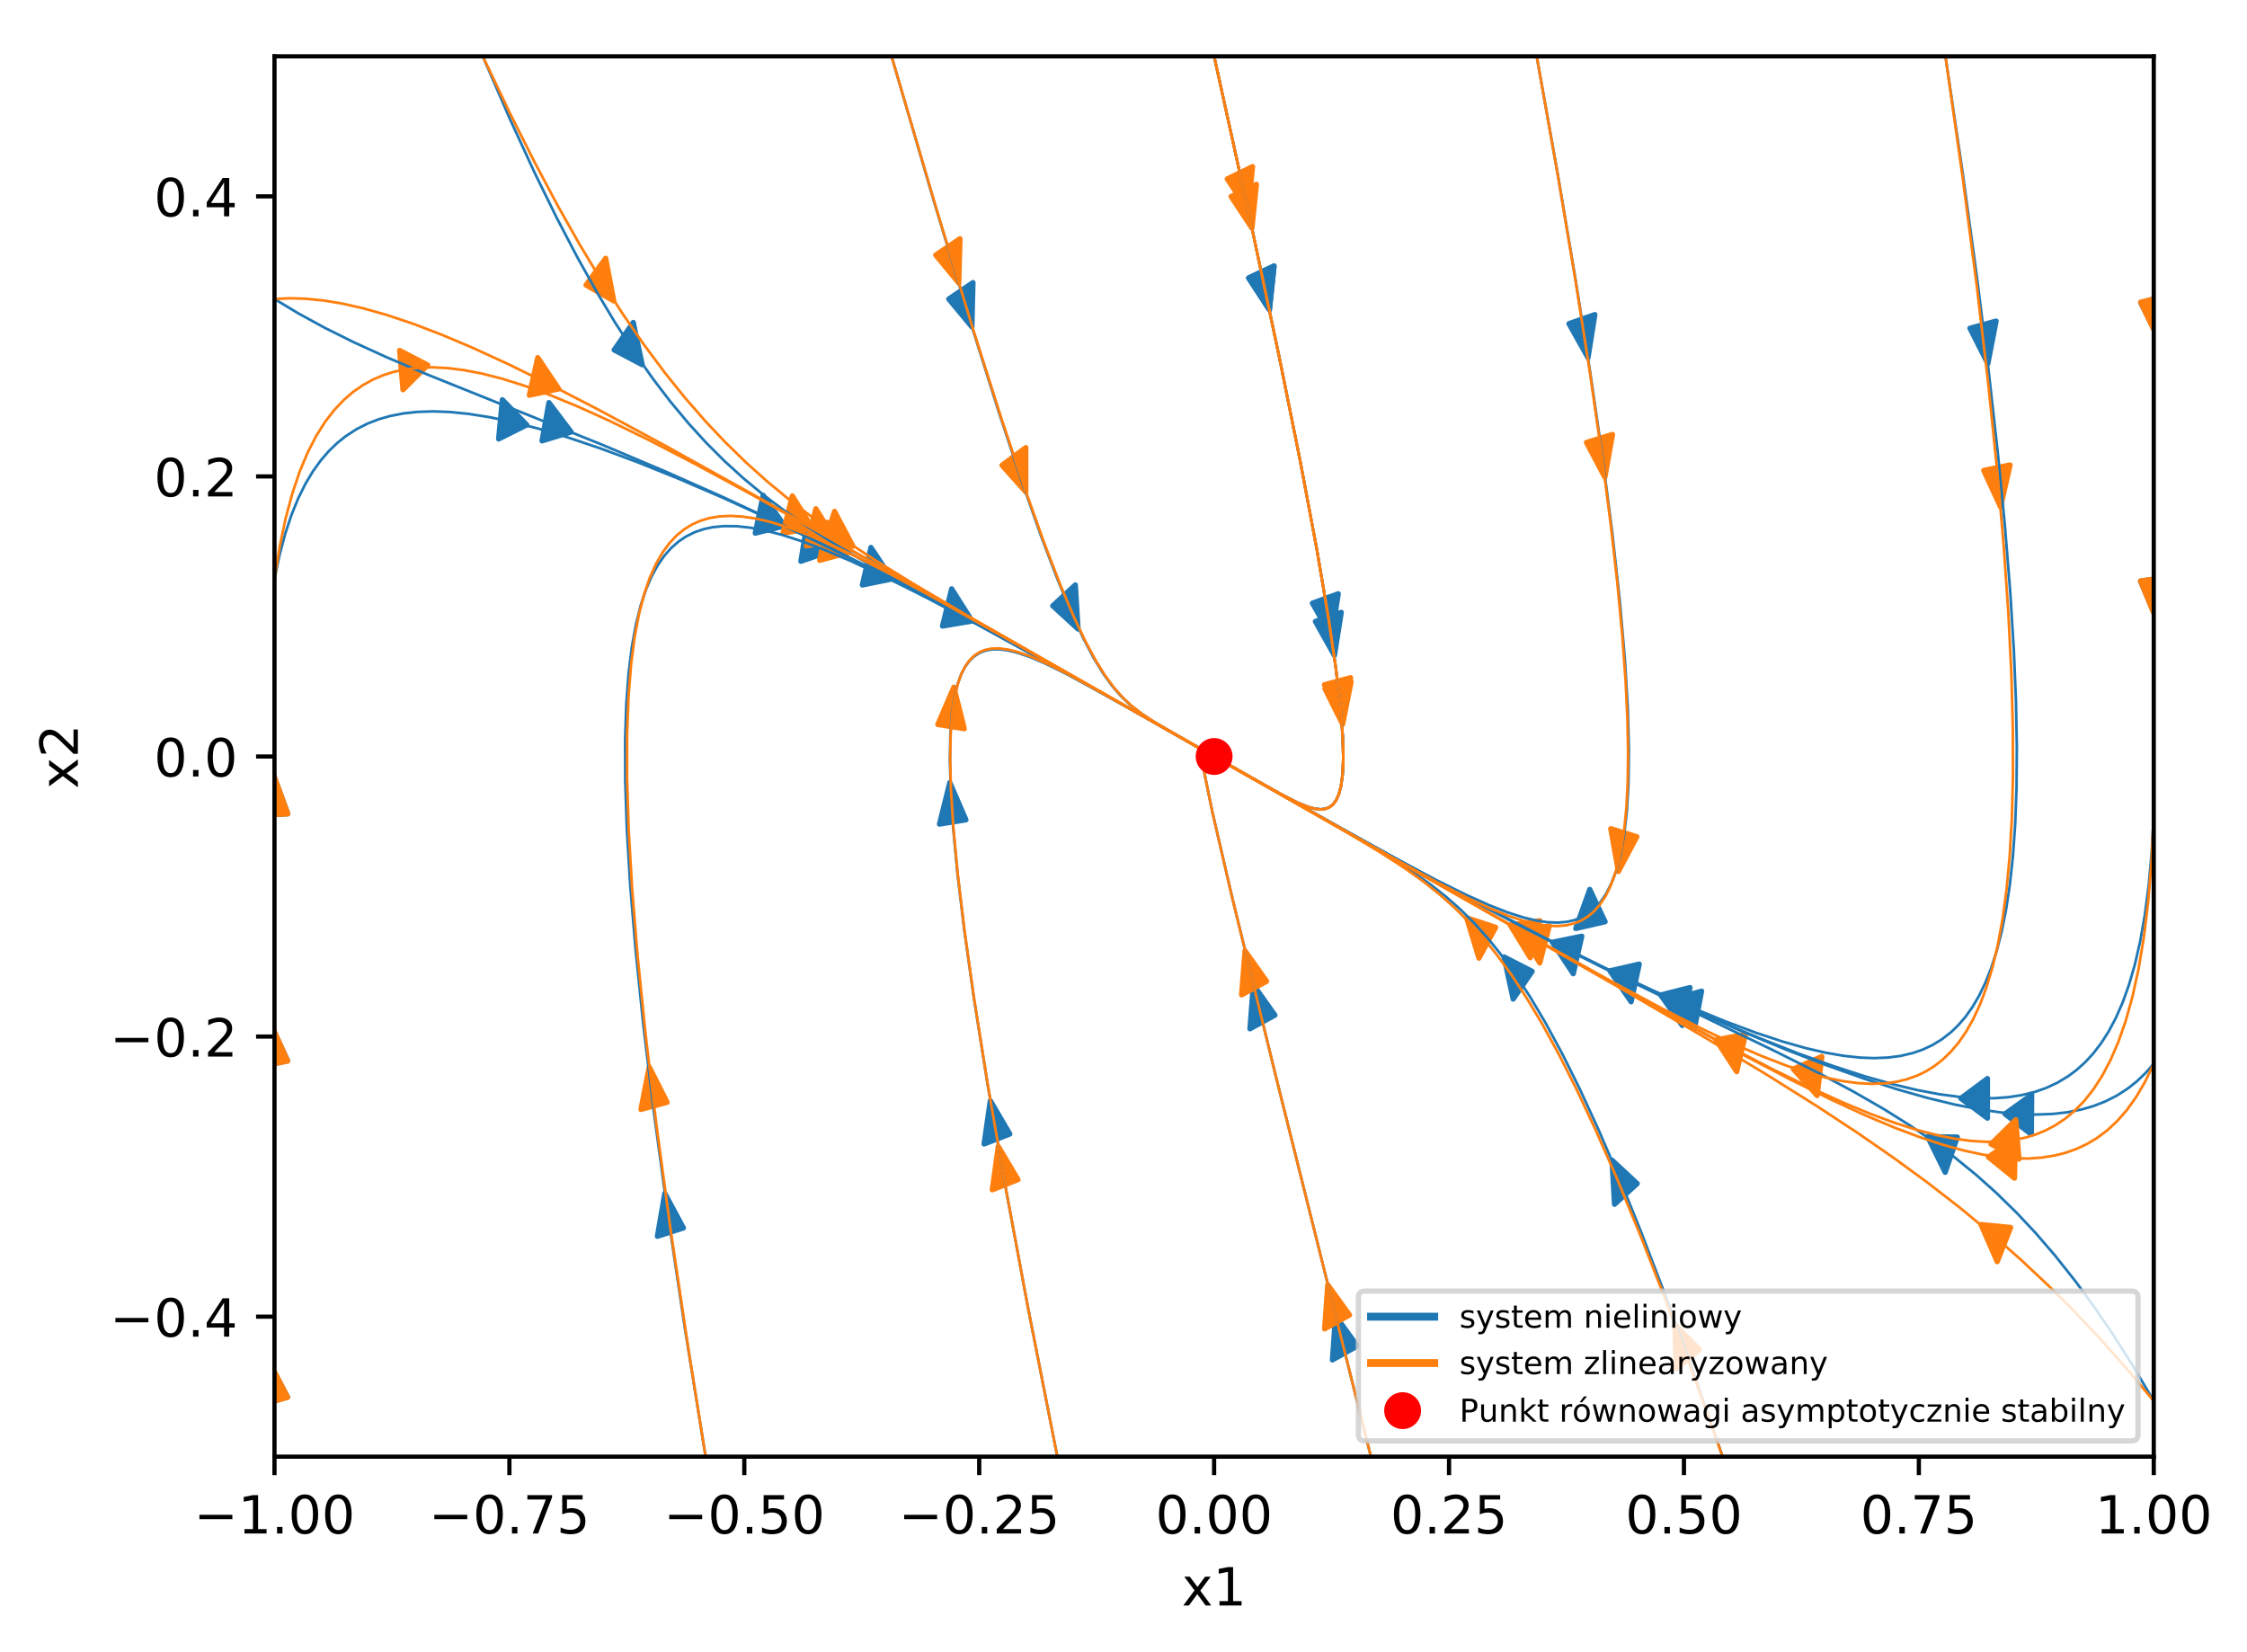 <?xml version="1.0" encoding="utf-8" standalone="no"?>
<!DOCTYPE svg PUBLIC "-//W3C//DTD SVG 1.1//EN"
  "http://www.w3.org/Graphics/SVG/1.1/DTD/svg11.dtd">
<!-- Created with matplotlib (http://matplotlib.org/) -->
<svg height="314pt" version="1.1" viewBox="0 0 427 314" width="427pt" xmlns="http://www.w3.org/2000/svg" xmlns:xlink="http://www.w3.org/1999/xlink">
 <defs>
  <style type="text/css">
*{stroke-linecap:butt;stroke-linejoin:round;}
  </style>
 </defs>
 <g id="figure_1">
  <g id="patch_1">
   <path d="M 0 314.368 
L 427.614 314.368 
L 427.614 0 
L 0 0 
z
" style="fill:#ffffff;"/>
  </g>
  <g id="axes_1">
   <g id="patch_2">
    <path d="M 52.161 276.812 
L 409.281 276.812 
L 409.281 10.7 
L 52.161 10.7 
z
" style="fill:#ffffff;"/>
   </g>
   <g id="patch_3">
    <path clip-path="url(#pa4b2fb1711)" d="M 241.224 58.859 
L 237.29 52.822 
L 239.612 51.724 
L 239.782 51.641 
L 239.782 51.644 
L 242.104 50.546 
z
" style="fill:#1f77b4;stroke:#1f77b4;stroke-linejoin:miter;"/>
   </g>
   <g id="patch_4">
    <path clip-path="url(#pa4b2fb1711)" d="M 253.059 121.039 
L 249.402 114.626 
L 251.768 113.761 
L 251.941 113.696 
L 251.941 113.697 
L 254.307 112.832 
z
" style="fill:#1f77b4;stroke:#1f77b4;stroke-linejoin:miter;"/>
   </g>
   <g id="patch_5">
    <path clip-path="url(#pa4b2fb1711)" d="M 301.77 67.97 
L 298.155 61.505 
L 300.527 60.673 
L 300.7 60.609 
L 300.7 60.613 
L 303.072 59.781 
z
" style="fill:#1f77b4;stroke:#1f77b4;stroke-linejoin:miter;"/>
   </g>
   <g id="patch_6">
    <path clip-path="url(#pa4b2fb1711)" d="M 299.441 176.439 
L 302.103 169.018 
L 303.511 171.98 
L 303.614 172.197 
L 303.614 172.198 
L 305.022 175.16 
z
" style="fill:#1f77b4;stroke:#1f77b4;stroke-linejoin:miter;"/>
   </g>
   <g id="patch_7">
    <path clip-path="url(#pa4b2fb1711)" d="M 377.75 69.099 
L 374.353 62.377 
L 376.749 61.72 
L 376.924 61.668 
L 376.924 61.672 
L 379.32 61.015 
z
" style="fill:#1f77b4;stroke:#1f77b4;stroke-linejoin:miter;"/>
   </g>
   <g id="patch_8">
    <path clip-path="url(#pa4b2fb1711)" d="M 317.807 189.925 
L 323.354 188.348 
L 322.692 191.842 
L 322.644 192.098 
L 322.644 192.098 
L 321.982 195.591 
z
" style="fill:#1f77b4;stroke:#1f77b4;stroke-linejoin:miter;"/>
   </g>
   <g id="patch_9">
    <path clip-path="url(#pa4b2fb1711)" d="M 410.161 64.243 
L 406.795 57.487 
L 409.194 56.854 
L 409.369 56.803 
L 409.369 56.808 
L 411.768 56.175 
z
" style="fill:#1f77b4;stroke:#1f77b4;stroke-linejoin:miter;"/>
   </g>
   <g id="patch_10">
    <path clip-path="url(#pa4b2fb1711)" d="M 409.785 117.554 
L 406.769 110.44 
L 409.192 110.078 
L 409.37 110.048 
L 409.37 110.052 
L 411.794 109.69 
z
" style="fill:#1f77b4;stroke:#1f77b4;stroke-linejoin:miter;"/>
   </g>
   <g id="patch_11">
    <path clip-path="url(#pa4b2fb1711)" d="M 372.621 208.719 
L 377.672 204.957 
L 377.672 208.587 
L 377.672 208.853 
L 377.672 208.853 
L 377.671 212.484 
z
" style="fill:#1f77b4;stroke:#1f77b4;stroke-linejoin:miter;"/>
   </g>
   <g id="patch_12">
    <path clip-path="url(#pa4b2fb1711)" d="M 315.58 189.081 
L 321.147 187.667 
L 320.439 191.141 
L 320.387 191.396 
L 320.387 191.396 
L 319.679 194.869 
z
" style="fill:#1f77b4;stroke:#1f77b4;stroke-linejoin:miter;"/>
   </g>
   <g id="patch_13">
    <path clip-path="url(#pa4b2fb1711)" d="M 381.003 211.69 
L 386.088 208.029 
L 386.054 211.659 
L 386.052 211.925 
L 386.052 211.925 
L 386.019 215.555 
z
" style="fill:#1f77b4;stroke:#1f77b4;stroke-linejoin:miter;"/>
   </g>
   <g id="patch_14">
    <path clip-path="url(#pa4b2fb1711)" d="M 305.929 184.489 
L 311.509 183.206 
L 310.765 186.663 
L 310.711 186.916 
L 310.71 186.916 
L 309.966 190.373 
z
" style="fill:#1f77b4;stroke:#1f77b4;stroke-linejoin:miter;"/>
   </g>
   <g id="patch_15">
    <path clip-path="url(#pa4b2fb1711)" d="M 366.302 215.992 
L 371.948 216.078 
L 370.837 219.308 
L 370.756 219.545 
L 370.755 219.545 
L 369.644 222.775 
z
" style="fill:#1f77b4;stroke:#1f77b4;stroke-linejoin:miter;"/>
   </g>
   <g id="patch_16">
    <path clip-path="url(#pa4b2fb1711)" d="M 294.995 179.056 
L 300.589 177.907 
L 299.807 181.345 
L 299.75 181.597 
L 299.75 181.597 
L 298.968 185.036 
z
" style="fill:#1f77b4;stroke:#1f77b4;stroke-linejoin:miter;"/>
   </g>
   <g id="patch_17">
    <path clip-path="url(#pa4b2fb1711)" d="M 306.33 220.464 
L 311.119 224.922 
L 309.041 226.816 
L 308.89 226.956 
L 308.889 226.955 
L 306.811 228.849 
z
" style="fill:#1f77b4;stroke:#1f77b4;stroke-linejoin:miter;"/>
   </g>
   <g id="patch_18">
    <path clip-path="url(#pa4b2fb1711)" d="M 285.819 181.847 
L 291.157 184.588 
L 289.418 187.129 
L 289.29 187.316 
L 289.29 187.316 
L 287.55 189.857 
z
" style="fill:#1f77b4;stroke:#1f77b4;stroke-linejoin:miter;"/>
   </g>
   <g id="patch_19">
    <path clip-path="url(#pa4b2fb1711)" d="M 253.798 250.056 
L 257.932 255.788 
L 255.65 257.059 
L 255.484 257.156 
L 255.483 257.153 
L 253.201 258.424 
z
" style="fill:#1f77b4;stroke:#1f77b4;stroke-linejoin:miter;"/>
   </g>
   <g id="patch_20">
    <path clip-path="url(#pa4b2fb1711)" d="M 238.167 187.141 
L 242.275 192.914 
L 239.988 194.162 
L 239.821 194.255 
L 239.82 194.254 
L 237.533 195.503 
z
" style="fill:#1f77b4;stroke:#1f77b4;stroke-linejoin:miter;"/>
   </g>
   <g id="patch_21">
    <path clip-path="url(#pa4b2fb1711)" d="M 188.187 209.158 
L 191.899 215.5 
L 189.541 216.411 
L 189.368 216.48 
L 189.368 216.477 
L 187.01 217.388 
z
" style="fill:#1f77b4;stroke:#1f77b4;stroke-linejoin:miter;"/>
   </g>
   <g id="patch_22">
    <path clip-path="url(#pa4b2fb1711)" d="M 180.494 148.714 
L 183.553 155.788 
L 181.132 156.182 
L 180.954 156.212 
L 180.954 156.211 
L 178.533 156.605 
z
" style="fill:#1f77b4;stroke:#1f77b4;stroke-linejoin:miter;"/>
   </g>
   <g id="patch_23">
    <path clip-path="url(#pa4b2fb1711)" d="M 126.334 226.782 
L 129.864 233.349 
L 127.483 234.112 
L 127.309 234.172 
L 127.308 234.168 
L 124.927 234.931 
z
" style="fill:#1f77b4;stroke:#1f77b4;stroke-linejoin:miter;"/>
   </g>
   <g id="patch_24">
    <path clip-path="url(#pa4b2fb1711)" d="M 157.698 104.766 
L 152.197 106.662 
L 152.767 103.133 
L 152.809 102.874 
L 152.809 102.874 
L 153.379 99.345 
z
" style="fill:#1f77b4;stroke:#1f77b4;stroke-linejoin:miter;"/>
   </g>
   <g id="patch_25">
    <path clip-path="url(#pa4b2fb1711)" d="M 51.145 258.864 
L 54.634 265.481 
L 52.248 266.21 
L 52.073 266.269 
L 52.073 266.264 
L 49.686 266.993 
z
" style="fill:#1f77b4;stroke:#1f77b4;stroke-linejoin:miter;"/>
   </g>
   <g id="patch_26">
    <path clip-path="url(#pa4b2fb1711)" d="M 51.444 194.665 
L 54.66 201.582 
L 52.249 202.097 
L 52.073 202.139 
L 52.072 202.135 
L 49.661 202.65 
z
" style="fill:#1f77b4;stroke:#1f77b4;stroke-linejoin:miter;"/>
   </g>
   <g id="patch_27">
    <path clip-path="url(#pa4b2fb1711)" d="M 51.966 147.258 
L 54.684 154.634 
L 52.25 154.774 
L 52.072 154.786 
L 52.072 154.784 
L 49.638 154.924 
z
" style="fill:#1f77b4;stroke:#1f77b4;stroke-linejoin:miter;"/>
   </g>
   <g id="patch_28">
    <path clip-path="url(#pa4b2fb1711)" d="M 100.111 80.744 
L 94.757 83.413 
L 95.099 79.819 
L 95.123 79.555 
L 95.124 79.556 
L 95.465 75.961 
z
" style="fill:#1f77b4;stroke:#1f77b4;stroke-linejoin:miter;"/>
   </g>
   <g id="patch_29">
    <path clip-path="url(#pa4b2fb1711)" d="M 149.098 99.946 
L 143.526 101.313 
L 144.247 97.845 
L 144.3 97.591 
L 144.3 97.591 
L 145.021 94.123 
z
" style="fill:#1f77b4;stroke:#1f77b4;stroke-linejoin:miter;"/>
   </g>
   <g id="patch_30">
    <path clip-path="url(#pa4b2fb1711)" d="M 108.537 82.093 
L 103.005 83.778 
L 103.636 80.271 
L 103.682 80.014 
L 103.682 80.014 
L 104.314 76.508 
z
" style="fill:#1f77b4;stroke:#1f77b4;stroke-linejoin:miter;"/>
   </g>
   <g id="patch_31">
    <path clip-path="url(#pa4b2fb1711)" d="M 169.475 110.024 
L 163.88 111.164 
L 164.665 107.727 
L 164.722 107.475 
L 164.722 107.475 
L 165.507 104.038 
z
" style="fill:#1f77b4;stroke:#1f77b4;stroke-linejoin:miter;"/>
   </g>
   <g id="patch_32">
    <path clip-path="url(#pa4b2fb1711)" d="M 122.034 69.304 
L 116.709 66.505 
L 118.461 63.983 
L 118.589 63.797 
L 118.589 63.798 
L 120.342 61.276 
z
" style="fill:#1f77b4;stroke:#1f77b4;stroke-linejoin:miter;"/>
   </g>
   <g id="patch_33">
    <path clip-path="url(#pa4b2fb1711)" d="M 184.718 118.018 
L 179.108 118.97 
L 179.944 115.56 
L 180.005 115.31 
L 180.005 115.31 
L 180.841 111.9 
z
" style="fill:#1f77b4;stroke:#1f77b4;stroke-linejoin:miter;"/>
   </g>
   <g id="patch_34">
    <path clip-path="url(#pa4b2fb1711)" d="M 184.687 62.112 
L 180.296 56.822 
L 182.513 55.317 
L 182.674 55.205 
L 182.675 55.207 
L 184.892 53.702 
z
" style="fill:#1f77b4;stroke:#1f77b4;stroke-linejoin:miter;"/>
   </g>
   <g id="patch_35">
    <path clip-path="url(#pa4b2fb1711)" d="M 204.863 119.537 
L 200.054 115.126 
L 202.123 113.212 
L 202.275 113.071 
L 202.275 113.072 
L 204.345 111.157 
z
" style="fill:#1f77b4;stroke:#1f77b4;stroke-linejoin:miter;"/>
   </g>
   <g id="patch_36">
    <path clip-path="url(#pa4b2fb1711)" d="M 241.224 58.859 
L 237.29 52.822 
L 239.612 51.724 
L 239.782 51.641 
L 239.782 51.644 
L 242.104 50.546 
z
" style="fill:#1f77b4;stroke:#1f77b4;stroke-linejoin:miter;"/>
   </g>
   <g id="patch_37">
    <path clip-path="url(#pa4b2fb1711)" d="M 253.581 124.554 
L 249.965 118.09 
L 252.336 117.258 
L 252.51 117.196 
L 252.51 117.197 
L 254.881 116.365 
z
" style="fill:#1f77b4;stroke:#1f77b4;stroke-linejoin:miter;"/>
   </g>
   <g id="patch_38">
    <path clip-path="url(#pa4b2fb1711)" d="M 237.912 43.35 
L 233.952 37.35 
L 236.269 36.231 
L 236.438 36.145 
L 236.439 36.149 
L 238.756 35.029 
z
" style="fill:#ff7f0e;stroke:#ff7f0e;stroke-linejoin:miter;"/>
   </g>
   <g id="patch_39">
    <path clip-path="url(#pa4b2fb1711)" d="M 255.141 137.627 
L 251.777 130.868 
L 254.176 130.237 
L 254.352 130.191 
L 254.352 130.191 
L 256.751 129.561 
z
" style="fill:#ff7f0e;stroke:#ff7f0e;stroke-linejoin:miter;"/>
   </g>
   <g id="patch_40">
    <path clip-path="url(#pa4b2fb1711)" d="M 304.972 90.689 
L 301.48 84.076 
L 303.866 83.343 
L 304.04 83.287 
L 304.041 83.29 
L 306.427 82.557 
z
" style="fill:#ff7f0e;stroke:#ff7f0e;stroke-linejoin:miter;"/>
   </g>
   <g id="patch_41">
    <path clip-path="url(#pa4b2fb1711)" d="M 307.548 165.608 
L 306.103 157.473 
L 308.488 158.211 
L 308.663 158.265 
L 308.663 158.265 
L 311.048 159.004 
z
" style="fill:#ff7f0e;stroke:#ff7f0e;stroke-linejoin:miter;"/>
   </g>
   <g id="patch_42">
    <path clip-path="url(#pa4b2fb1711)" d="M 380.17 96.332 
L 376.974 89.396 
L 379.386 88.896 
L 379.563 88.855 
L 379.563 88.859 
L 381.976 88.359 
z
" style="fill:#ff7f0e;stroke:#ff7f0e;stroke-linejoin:miter;"/>
   </g>
   <g id="patch_43">
    <path clip-path="url(#pa4b2fb1711)" d="M 340.787 203.15 
L 346.203 200.772 
L 345.774 204.346 
L 345.743 204.608 
L 345.742 204.608 
L 345.313 208.181 
z
" style="fill:#ff7f0e;stroke:#ff7f0e;stroke-linejoin:miter;"/>
   </g>
   <g id="patch_44">
    <path clip-path="url(#pa4b2fb1711)" d="M 410.091 64.261 
L 406.789 57.434 
L 409.193 56.853 
L 409.369 56.805 
L 409.37 56.81 
L 411.774 56.228 
z
" style="fill:#ff7f0e;stroke:#ff7f0e;stroke-linejoin:miter;"/>
   </g>
   <g id="patch_45">
    <path clip-path="url(#pa4b2fb1711)" d="M 409.724 117.563 
L 406.766 110.395 
L 409.192 110.077 
L 409.37 110.05 
L 409.37 110.054 
L 411.797 109.735 
z
" style="fill:#ff7f0e;stroke:#ff7f0e;stroke-linejoin:miter;"/>
   </g>
   <g id="patch_46">
    <path clip-path="url(#pa4b2fb1711)" d="M 378.347 217.415 
L 383.063 212.787 
L 383.352 216.392 
L 383.373 216.656 
L 383.373 216.656 
L 383.661 220.261 
z
" style="fill:#ff7f0e;stroke:#ff7f0e;stroke-linejoin:miter;"/>
   </g>
   <g id="patch_47">
    <path clip-path="url(#pa4b2fb1711)" d="M 326.1 197.606 
L 331.702 196.552 
L 330.894 199.977 
L 330.835 200.228 
L 330.835 200.228 
L 330.026 203.653 
z
" style="fill:#ff7f0e;stroke:#ff7f0e;stroke-linejoin:miter;"/>
   </g>
   <g id="patch_48">
    <path clip-path="url(#pa4b2fb1711)" d="M 377.849 219.864 
L 382.984 216.366 
L 382.899 219.994 
L 382.894 220.26 
L 382.893 220.26 
L 382.808 223.888 
z
" style="fill:#ff7f0e;stroke:#ff7f0e;stroke-linejoin:miter;"/>
   </g>
   <g id="patch_49">
    <path clip-path="url(#pa4b2fb1711)" d="M 288.784 176.798 
L 294.403 175.958 
L 293.536 179.351 
L 293.473 179.599 
L 293.473 179.599 
L 292.607 182.992 
z
" style="fill:#ff7f0e;stroke:#ff7f0e;stroke-linejoin:miter;"/>
   </g>
   <g id="patch_50">
    <path clip-path="url(#pa4b2fb1711)" d="M 376.451 232.7 
L 382.085 233.26 
L 380.853 236.392 
L 380.763 236.622 
L 380.762 236.621 
L 379.53 239.753 
z
" style="fill:#ff7f0e;stroke:#ff7f0e;stroke-linejoin:miter;"/>
   </g>
   <g id="patch_51">
    <path clip-path="url(#pa4b2fb1711)" d="M 286.976 175.788 
L 292.596 174.967 
L 291.724 178.357 
L 291.661 178.605 
L 291.66 178.605 
L 290.789 181.995 
z
" style="fill:#ff7f0e;stroke:#ff7f0e;stroke-linejoin:miter;"/>
   </g>
   <g id="patch_52">
    <path clip-path="url(#pa4b2fb1711)" d="M 318.294 251.689 
L 322.937 256.478 
L 320.801 258.224 
L 320.646 258.354 
L 320.645 258.352 
L 318.509 260.098 
z
" style="fill:#ff7f0e;stroke:#ff7f0e;stroke-linejoin:miter;"/>
   </g>
   <g id="patch_53">
    <path clip-path="url(#pa4b2fb1711)" d="M 278.71 174.413 
L 284.224 176.228 
L 282.69 179.048 
L 282.578 179.255 
L 282.578 179.255 
L 281.044 182.076 
z
" style="fill:#ff7f0e;stroke:#ff7f0e;stroke-linejoin:miter;"/>
   </g>
   <g id="patch_54">
    <path clip-path="url(#pa4b2fb1711)" d="M 252.318 244.159 
L 256.451 249.893 
L 254.169 251.164 
L 254.002 251.26 
L 254.002 251.257 
L 251.72 252.527 
z
" style="fill:#ff7f0e;stroke:#ff7f0e;stroke-linejoin:miter;"/>
   </g>
   <g id="patch_55">
    <path clip-path="url(#pa4b2fb1711)" d="M 236.59 180.695 
L 240.692 186.478 
L 238.403 187.721 
L 238.236 187.813 
L 238.235 187.812 
L 235.947 189.055 
z
" style="fill:#ff7f0e;stroke:#ff7f0e;stroke-linejoin:miter;"/>
   </g>
   <g id="patch_56">
    <path clip-path="url(#pa4b2fb1711)" d="M 189.703 217.856 
L 193.445 224.158 
L 191.092 225.094 
L 190.92 225.166 
L 190.919 225.163 
L 188.566 226.099 
z
" style="fill:#ff7f0e;stroke:#ff7f0e;stroke-linejoin:miter;"/>
   </g>
   <g id="patch_57">
    <path clip-path="url(#pa4b2fb1711)" d="M 181.26 130.59 
L 183.242 138.47 
L 180.819 138.09 
L 180.642 138.062 
L 180.642 138.062 
L 178.219 137.681 
z
" style="fill:#ff7f0e;stroke:#ff7f0e;stroke-linejoin:miter;"/>
   </g>
   <g id="patch_58">
    <path clip-path="url(#pa4b2fb1711)" d="M 123.374 202.745 
L 126.768 209.471 
L 124.372 210.125 
L 124.196 210.176 
L 124.196 210.173 
L 121.8 210.827 
z
" style="fill:#ff7f0e;stroke:#ff7f0e;stroke-linejoin:miter;"/>
   </g>
   <g id="patch_59">
    <path clip-path="url(#pa4b2fb1711)" d="M 161.329 104.999 
L 155.77 106.477 
L 156.46 102.995 
L 156.51 102.74 
L 156.511 102.74 
L 157.2 99.258 
z
" style="fill:#ff7f0e;stroke:#ff7f0e;stroke-linejoin:miter;"/>
   </g>
   <g id="patch_60">
    <path clip-path="url(#pa4b2fb1711)" d="M 51.212 258.843 
L 54.641 265.53 
L 52.248 266.211 
L 52.073 266.268 
L 52.072 266.261 
L 49.68 266.943 
z
" style="fill:#ff7f0e;stroke:#ff7f0e;stroke-linejoin:miter;"/>
   </g>
   <g id="patch_61">
    <path clip-path="url(#pa4b2fb1711)" d="M 51.514 194.651 
L 54.665 201.633 
L 52.249 202.098 
L 52.072 202.137 
L 52.072 202.132 
L 49.656 202.598 
z
" style="fill:#ff7f0e;stroke:#ff7f0e;stroke-linejoin:miter;"/>
   </g>
   <g id="patch_62">
    <path clip-path="url(#pa4b2fb1711)" d="M 51.997 147.256 
L 54.685 154.657 
L 52.25 154.774 
L 52.072 154.786 
L 52.072 154.783 
L 49.637 154.9 
z
" style="fill:#ff7f0e;stroke:#ff7f0e;stroke-linejoin:miter;"/>
   </g>
   <g id="patch_63">
    <path clip-path="url(#pa4b2fb1711)" d="M 81.274 69.375 
L 76.585 74.063 
L 76.276 70.463 
L 76.252 70.199 
L 76.253 70.199 
L 75.944 66.598 
z
" style="fill:#ff7f0e;stroke:#ff7f0e;stroke-linejoin:miter;"/>
   </g>
   <g id="patch_64">
    <path clip-path="url(#pa4b2fb1711)" d="M 154.415 100.406 
L 148.8 101.296 
L 149.653 97.895 
L 149.716 97.646 
L 149.716 97.646 
L 150.569 94.245 
z
" style="fill:#ff7f0e;stroke:#ff7f0e;stroke-linejoin:miter;"/>
   </g>
   <g id="patch_65">
    <path clip-path="url(#pa4b2fb1711)" d="M 106.186 73.902 
L 100.597 75.102 
L 101.365 71.656 
L 101.421 71.404 
L 101.421 71.404 
L 102.189 67.958 
z
" style="fill:#ff7f0e;stroke:#ff7f0e;stroke-linejoin:miter;"/>
   </g>
   <g id="patch_66">
    <path clip-path="url(#pa4b2fb1711)" d="M 158.864 102.873 
L 153.246 103.719 
L 154.11 100.325 
L 154.174 100.076 
L 154.174 100.077 
L 155.039 96.683 
z
" style="fill:#ff7f0e;stroke:#ff7f0e;stroke-linejoin:miter;"/>
   </g>
   <g id="patch_67">
    <path clip-path="url(#pa4b2fb1711)" d="M 116.637 57.183 
L 111.365 54.167 
L 113.163 51.717 
L 113.294 51.537 
L 113.295 51.538 
L 115.093 49.088 
z
" style="fill:#ff7f0e;stroke:#ff7f0e;stroke-linejoin:miter;"/>
   </g>
   <g id="patch_68">
    <path clip-path="url(#pa4b2fb1711)" d="M 162.079 103.798 
L 156.434 103.991 
L 157.473 100.708 
L 157.548 100.467 
L 157.549 100.467 
L 158.588 97.183 
z
" style="fill:#ff7f0e;stroke:#ff7f0e;stroke-linejoin:miter;"/>
   </g>
   <g id="patch_69">
    <path clip-path="url(#pa4b2fb1711)" d="M 182.195 53.775 
L 177.817 48.46 
L 180.037 46.968 
L 180.2 46.856 
L 180.2 46.859 
L 182.421 45.366 
z
" style="fill:#ff7f0e;stroke:#ff7f0e;stroke-linejoin:miter;"/>
   </g>
   <g id="patch_70">
    <path clip-path="url(#pa4b2fb1711)" d="M 194.932 93.472 
L 190.415 88.422 
L 192.594 86.799 
L 192.754 86.679 
L 192.754 86.68 
L 194.933 85.056 
z
" style="fill:#ff7f0e;stroke:#ff7f0e;stroke-linejoin:miter;"/>
   </g>
   <g id="patch_71">
    <path clip-path="url(#pa4b2fb1711)" d="M 237.184 39.991 
L 233.22 33.999 
L 235.536 32.875 
L 235.705 32.79 
L 235.706 32.793 
L 238.022 31.669 
z
" style="fill:#ff7f0e;stroke:#ff7f0e;stroke-linejoin:miter;"/>
   </g>
   <g id="patch_72">
    <path clip-path="url(#pa4b2fb1711)" d="M 255.072 136.853 
L 251.686 130.118 
L 254.083 129.47 
L 254.258 129.422 
L 254.259 129.423 
L 256.655 128.775 
z
" style="fill:#ff7f0e;stroke:#ff7f0e;stroke-linejoin:miter;"/>
   </g>
   <g id="matplotlib.axis_1">
    <g id="xtick_1">
     <g id="line2d_1">
      <defs>
       <path d="M 0 0 
L 0 3.5 
" id="m262e3c0e2b" style="stroke:#000000;stroke-width:0.8;"/>
      </defs>
      <g>
       <use style="stroke:#000000;stroke-width:0.8;" x="52.161" xlink:href="#m262e3c0e2b" y="276.812"/>
      </g>
     </g>
     <g id="text_1">
      <!-- −1.00 -->
      <defs>
       <path d="M 10.594 35.5 
L 73.188 35.5 
L 73.188 27.203 
L 10.594 27.203 
z
" id="DejaVuSans-2212"/>
       <path d="M 12.406 8.297 
L 28.516 8.297 
L 28.516 63.922 
L 10.984 60.406 
L 10.984 69.391 
L 28.422 72.906 
L 38.281 72.906 
L 38.281 8.297 
L 54.391 8.297 
L 54.391 0 
L 12.406 0 
z
" id="DejaVuSans-31"/>
       <path d="M 10.688 12.406 
L 21 12.406 
L 21 0 
L 10.688 0 
z
" id="DejaVuSans-2e"/>
       <path d="M 31.781 66.406 
Q 24.172 66.406 20.328 58.906 
Q 16.5 51.422 16.5 36.375 
Q 16.5 21.391 20.328 13.891 
Q 24.172 6.391 31.781 6.391 
Q 39.453 6.391 43.281 13.891 
Q 47.125 21.391 47.125 36.375 
Q 47.125 51.422 43.281 58.906 
Q 39.453 66.406 31.781 66.406 
M 31.781 74.219 
Q 44.047 74.219 50.516 64.516 
Q 56.984 54.828 56.984 36.375 
Q 56.984 17.969 50.516 8.266 
Q 44.047 -1.422 31.781 -1.422 
Q 19.531 -1.422 13.062 8.266 
Q 6.594 17.969 6.594 36.375 
Q 6.594 54.828 13.062 64.516 
Q 19.531 74.219 31.781 74.219 
" id="DejaVuSans-30"/>
      </defs>
      <g transform="translate(36.838 291.41)scale(0.1 -0.1)">
       <use xlink:href="#DejaVuSans-2212"/>
       <use x="83.789" xlink:href="#DejaVuSans-31"/>
       <use x="147.412" xlink:href="#DejaVuSans-2e"/>
       <use x="179.199" xlink:href="#DejaVuSans-30"/>
       <use x="242.822" xlink:href="#DejaVuSans-30"/>
      </g>
     </g>
    </g>
    <g id="xtick_2">
     <g id="line2d_2">
      <g>
       <use style="stroke:#000000;stroke-width:0.8;" x="96.801" xlink:href="#m262e3c0e2b" y="276.812"/>
      </g>
     </g>
     <g id="text_2">
      <!-- −0.75 -->
      <defs>
       <path d="M 8.203 72.906 
L 55.078 72.906 
L 55.078 68.703 
L 28.609 0 
L 18.312 0 
L 43.219 64.594 
L 8.203 64.594 
z
" id="DejaVuSans-37"/>
       <path d="M 10.797 72.906 
L 49.516 72.906 
L 49.516 64.594 
L 19.828 64.594 
L 19.828 46.734 
Q 21.969 47.469 24.109 47.828 
Q 26.266 48.188 28.422 48.188 
Q 40.625 48.188 47.75 41.5 
Q 54.891 34.812 54.891 23.391 
Q 54.891 11.625 47.562 5.094 
Q 40.234 -1.422 26.906 -1.422 
Q 22.312 -1.422 17.547 -0.641 
Q 12.797 0.141 7.719 1.703 
L 7.719 11.625 
Q 12.109 9.234 16.797 8.062 
Q 21.484 6.891 26.703 6.891 
Q 35.156 6.891 40.078 11.328 
Q 45.016 15.766 45.016 23.391 
Q 45.016 31 40.078 35.438 
Q 35.156 39.891 26.703 39.891 
Q 22.75 39.891 18.812 39.016 
Q 14.891 38.141 10.797 36.281 
z
" id="DejaVuSans-35"/>
      </defs>
      <g transform="translate(81.478 291.41)scale(0.1 -0.1)">
       <use xlink:href="#DejaVuSans-2212"/>
       <use x="83.789" xlink:href="#DejaVuSans-30"/>
       <use x="147.412" xlink:href="#DejaVuSans-2e"/>
       <use x="179.199" xlink:href="#DejaVuSans-37"/>
       <use x="242.822" xlink:href="#DejaVuSans-35"/>
      </g>
     </g>
    </g>
    <g id="xtick_3">
     <g id="line2d_3">
      <g>
       <use style="stroke:#000000;stroke-width:0.8;" x="141.441" xlink:href="#m262e3c0e2b" y="276.812"/>
      </g>
     </g>
     <g id="text_3">
      <!-- −0.50 -->
      <g transform="translate(126.118 291.41)scale(0.1 -0.1)">
       <use xlink:href="#DejaVuSans-2212"/>
       <use x="83.789" xlink:href="#DejaVuSans-30"/>
       <use x="147.412" xlink:href="#DejaVuSans-2e"/>
       <use x="179.199" xlink:href="#DejaVuSans-35"/>
       <use x="242.822" xlink:href="#DejaVuSans-30"/>
      </g>
     </g>
    </g>
    <g id="xtick_4">
     <g id="line2d_4">
      <g>
       <use style="stroke:#000000;stroke-width:0.8;" x="186.081" xlink:href="#m262e3c0e2b" y="276.812"/>
      </g>
     </g>
     <g id="text_4">
      <!-- −0.25 -->
      <defs>
       <path d="M 19.188 8.297 
L 53.609 8.297 
L 53.609 0 
L 7.328 0 
L 7.328 8.297 
Q 12.938 14.109 22.625 23.891 
Q 32.328 33.688 34.812 36.531 
Q 39.547 41.844 41.422 45.531 
Q 43.312 49.219 43.312 52.781 
Q 43.312 58.594 39.234 62.25 
Q 35.156 65.922 28.609 65.922 
Q 23.969 65.922 18.812 64.312 
Q 13.672 62.703 7.812 59.422 
L 7.812 69.391 
Q 13.766 71.781 18.938 73 
Q 24.125 74.219 28.422 74.219 
Q 39.75 74.219 46.484 68.547 
Q 53.219 62.891 53.219 53.422 
Q 53.219 48.922 51.531 44.891 
Q 49.859 40.875 45.406 35.406 
Q 44.188 33.984 37.641 27.219 
Q 31.109 20.453 19.188 8.297 
" id="DejaVuSans-32"/>
      </defs>
      <g transform="translate(170.758 291.41)scale(0.1 -0.1)">
       <use xlink:href="#DejaVuSans-2212"/>
       <use x="83.789" xlink:href="#DejaVuSans-30"/>
       <use x="147.412" xlink:href="#DejaVuSans-2e"/>
       <use x="179.199" xlink:href="#DejaVuSans-32"/>
       <use x="242.822" xlink:href="#DejaVuSans-35"/>
      </g>
     </g>
    </g>
    <g id="xtick_5">
     <g id="line2d_5">
      <g>
       <use style="stroke:#000000;stroke-width:0.8;" x="230.721" xlink:href="#m262e3c0e2b" y="276.812"/>
      </g>
     </g>
     <g id="text_5">
      <!-- 0.00 -->
      <g transform="translate(219.588 291.41)scale(0.1 -0.1)">
       <use xlink:href="#DejaVuSans-30"/>
       <use x="63.623" xlink:href="#DejaVuSans-2e"/>
       <use x="95.41" xlink:href="#DejaVuSans-30"/>
       <use x="159.033" xlink:href="#DejaVuSans-30"/>
      </g>
     </g>
    </g>
    <g id="xtick_6">
     <g id="line2d_6">
      <g>
       <use style="stroke:#000000;stroke-width:0.8;" x="275.361" xlink:href="#m262e3c0e2b" y="276.812"/>
      </g>
     </g>
     <g id="text_6">
      <!-- 0.25 -->
      <g transform="translate(264.228 291.41)scale(0.1 -0.1)">
       <use xlink:href="#DejaVuSans-30"/>
       <use x="63.623" xlink:href="#DejaVuSans-2e"/>
       <use x="95.41" xlink:href="#DejaVuSans-32"/>
       <use x="159.033" xlink:href="#DejaVuSans-35"/>
      </g>
     </g>
    </g>
    <g id="xtick_7">
     <g id="line2d_7">
      <g>
       <use style="stroke:#000000;stroke-width:0.8;" x="320.001" xlink:href="#m262e3c0e2b" y="276.812"/>
      </g>
     </g>
     <g id="text_7">
      <!-- 0.50 -->
      <g transform="translate(308.868 291.41)scale(0.1 -0.1)">
       <use xlink:href="#DejaVuSans-30"/>
       <use x="63.623" xlink:href="#DejaVuSans-2e"/>
       <use x="95.41" xlink:href="#DejaVuSans-35"/>
       <use x="159.033" xlink:href="#DejaVuSans-30"/>
      </g>
     </g>
    </g>
    <g id="xtick_8">
     <g id="line2d_8">
      <g>
       <use style="stroke:#000000;stroke-width:0.8;" x="364.641" xlink:href="#m262e3c0e2b" y="276.812"/>
      </g>
     </g>
     <g id="text_8">
      <!-- 0.75 -->
      <g transform="translate(353.508 291.41)scale(0.1 -0.1)">
       <use xlink:href="#DejaVuSans-30"/>
       <use x="63.623" xlink:href="#DejaVuSans-2e"/>
       <use x="95.41" xlink:href="#DejaVuSans-37"/>
       <use x="159.033" xlink:href="#DejaVuSans-35"/>
      </g>
     </g>
    </g>
    <g id="xtick_9">
     <g id="line2d_9">
      <g>
       <use style="stroke:#000000;stroke-width:0.8;" x="409.281" xlink:href="#m262e3c0e2b" y="276.812"/>
      </g>
     </g>
     <g id="text_9">
      <!-- 1.00 -->
      <g transform="translate(398.148 291.41)scale(0.1 -0.1)">
       <use xlink:href="#DejaVuSans-31"/>
       <use x="63.623" xlink:href="#DejaVuSans-2e"/>
       <use x="95.41" xlink:href="#DejaVuSans-30"/>
       <use x="159.033" xlink:href="#DejaVuSans-30"/>
      </g>
     </g>
    </g>
    <g id="text_10">
     <!-- x1 -->
     <defs>
      <path d="M 54.891 54.688 
L 35.109 28.078 
L 55.906 0 
L 45.312 0 
L 29.391 21.484 
L 13.484 0 
L 2.875 0 
L 24.125 28.609 
L 4.688 54.688 
L 15.281 54.688 
L 29.781 35.203 
L 44.281 54.688 
z
" id="DejaVuSans-78"/>
     </defs>
     <g transform="translate(224.58 305.089)scale(0.1 -0.1)">
      <use xlink:href="#DejaVuSans-78"/>
      <use x="59.18" xlink:href="#DejaVuSans-31"/>
     </g>
    </g>
   </g>
   <g id="matplotlib.axis_2">
    <g id="ytick_1">
     <g id="line2d_10">
      <defs>
       <path d="M 0 0 
L -3.5 0 
" id="mb67501ea76" style="stroke:#000000;stroke-width:0.8;"/>
      </defs>
      <g>
       <use style="stroke:#000000;stroke-width:0.8;" x="52.161" xlink:href="#mb67501ea76" y="250.201"/>
      </g>
     </g>
     <g id="text_11">
      <!-- −0.4 -->
      <defs>
       <path d="M 37.797 64.312 
L 12.891 25.391 
L 37.797 25.391 
z
M 35.203 72.906 
L 47.609 72.906 
L 47.609 25.391 
L 58.016 25.391 
L 58.016 17.188 
L 47.609 17.188 
L 47.609 0 
L 37.797 0 
L 37.797 17.188 
L 4.891 17.188 
L 4.891 26.703 
z
" id="DejaVuSans-34"/>
      </defs>
      <g transform="translate(20.878 254)scale(0.1 -0.1)">
       <use xlink:href="#DejaVuSans-2212"/>
       <use x="83.789" xlink:href="#DejaVuSans-30"/>
       <use x="147.412" xlink:href="#DejaVuSans-2e"/>
       <use x="179.199" xlink:href="#DejaVuSans-34"/>
      </g>
     </g>
    </g>
    <g id="ytick_2">
     <g id="line2d_11">
      <g>
       <use style="stroke:#000000;stroke-width:0.8;" x="52.161" xlink:href="#mb67501ea76" y="196.978"/>
      </g>
     </g>
     <g id="text_12">
      <!-- −0.2 -->
      <g transform="translate(20.878 200.778)scale(0.1 -0.1)">
       <use xlink:href="#DejaVuSans-2212"/>
       <use x="83.789" xlink:href="#DejaVuSans-30"/>
       <use x="147.412" xlink:href="#DejaVuSans-2e"/>
       <use x="179.199" xlink:href="#DejaVuSans-32"/>
      </g>
     </g>
    </g>
    <g id="ytick_3">
     <g id="line2d_12">
      <g>
       <use style="stroke:#000000;stroke-width:0.8;" x="52.161" xlink:href="#mb67501ea76" y="143.756"/>
      </g>
     </g>
     <g id="text_13">
      <!-- 0.0 -->
      <g transform="translate(29.258 147.555)scale(0.1 -0.1)">
       <use xlink:href="#DejaVuSans-30"/>
       <use x="63.623" xlink:href="#DejaVuSans-2e"/>
       <use x="95.41" xlink:href="#DejaVuSans-30"/>
      </g>
     </g>
    </g>
    <g id="ytick_4">
     <g id="line2d_13">
      <g>
       <use style="stroke:#000000;stroke-width:0.8;" x="52.161" xlink:href="#mb67501ea76" y="90.534"/>
      </g>
     </g>
     <g id="text_14">
      <!-- 0.2 -->
      <g transform="translate(29.258 94.333)scale(0.1 -0.1)">
       <use xlink:href="#DejaVuSans-30"/>
       <use x="63.623" xlink:href="#DejaVuSans-2e"/>
       <use x="95.41" xlink:href="#DejaVuSans-32"/>
      </g>
     </g>
    </g>
    <g id="ytick_5">
     <g id="line2d_14">
      <g>
       <use style="stroke:#000000;stroke-width:0.8;" x="52.161" xlink:href="#mb67501ea76" y="37.311"/>
      </g>
     </g>
     <g id="text_15">
      <!-- 0.4 -->
      <g transform="translate(29.258 41.11)scale(0.1 -0.1)">
       <use xlink:href="#DejaVuSans-30"/>
       <use x="63.623" xlink:href="#DejaVuSans-2e"/>
       <use x="95.41" xlink:href="#DejaVuSans-34"/>
      </g>
     </g>
    </g>
    <g id="text_16">
     <!-- x2 -->
     <g transform="translate(14.798 149.897)rotate(-90)scale(0.1 -0.1)">
      <use xlink:href="#DejaVuSans-78"/>
      <use x="59.18" xlink:href="#DejaVuSans-32"/>
     </g>
    </g>
   </g>
   <g id="line2d_15">
    <path clip-path="url(#pa4b2fb1711)" d="M 230.721 10.7 
L 237.753 42.634 
L 243.072 67.729 
L 247.044 87.424 
L 250.23 104.349 
L 252.423 117.226 
L 253.86 126.993 
L 254.726 134.372 
L 255.16 139.918 
L 255.272 144.06 
L 255.144 147.126 
L 254.838 149.369 
L 254.404 150.982 
L 253.879 152.115 
L 253.291 152.883 
L 252.596 153.41 
L 251.805 153.706 
L 250.932 153.794 
L 249.858 153.677 
L 248.485 153.299 
L 246.578 152.522 
L 243.767 151.109 
L 238.176 147.996 
L 230.721 143.756 
L 230.721 143.756 
" style="fill:none;stroke:#1f77b4;stroke-linecap:square;stroke-width:0.5;"/>
   </g>
   <g id="line2d_16">
    <path clip-path="url(#pa4b2fb1711)" d="M 292.021 10.7 
L 296.093 33.533 
L 299.45 53.424 
L 302.183 70.738 
L 304.374 85.797 
L 306.387 101.284 
L 307.827 114.347 
L 308.783 125.347 
L 309.333 134.589 
L 309.541 142.336 
L 309.464 148.812 
L 309.148 154.205 
L 308.635 158.679 
L 307.957 162.371 
L 307.145 165.4 
L 306.222 167.864 
L 305.21 169.851 
L 304.126 171.431 
L 302.986 172.668 
L 301.802 173.613 
L 300.586 174.312 
L 299.136 174.867 
L 297.667 175.189 
L 295.975 175.326 
L 294.069 175.247 
L 291.966 174.938 
L 289.478 174.342 
L 286.446 173.367 
L 282.951 171.997 
L 278.561 170.022 
L 272.891 167.21 
L 265.025 163.035 
L 252.823 156.279 
L 230.721 143.756 
L 230.721 143.756 
" style="fill:none;stroke:#1f77b4;stroke-linecap:square;stroke-width:0.5;"/>
   </g>
   <g id="line2d_17">
    <path clip-path="url(#pa4b2fb1711)" d="M 369.7 10.7 
L 372.968 32.857 
L 375.674 52.625 
L 377.879 70.252 
L 379.637 85.962 
L 380.997 99.953 
L 382.002 112.406 
L 382.692 123.483 
L 383.101 133.327 
L 383.262 142.068 
L 383.201 149.823 
L 382.944 156.694 
L 382.513 162.776 
L 381.929 168.151 
L 381.21 172.894 
L 380.37 177.071 
L 379.426 180.742 
L 378.389 183.961 
L 377.271 186.775 
L 376.083 189.226 
L 374.833 191.353 
L 373.531 193.19 
L 372.182 194.767 
L 370.794 196.112 
L 369.014 197.503 
L 367.191 198.611 
L 365.336 199.473 
L 363.455 200.121 
L 361.174 200.654 
L 358.877 200.96 
L 356.186 201.075 
L 353.495 200.976 
L 350.432 200.648 
L 347.013 200.061 
L 343.262 199.202 
L 338.847 197.958 
L 333.831 196.305 
L 327.96 194.12 
L 321.381 191.425 
L 313.671 188.017 
L 304.897 183.89 
L 294.805 178.892 
L 283.189 172.883 
L 270.038 165.823 
L 254.305 157.113 
L 231.688 144.306 
L 230.721 143.756 
L 230.721 143.756 
" style="fill:none;stroke:#1f77b4;stroke-linecap:square;stroke-width:0.5;"/>
   </g>
   <g id="line2d_18">
    <path clip-path="url(#pa4b2fb1711)" d="M 409.281 56.826 
L 409.848 61.604 
" style="fill:none;stroke:#1f77b4;stroke-linecap:square;stroke-width:0.5;"/>
   </g>
   <g id="line2d_19">
    <path clip-path="url(#pa4b2fb1711)" d="M 409.281 110.062 
L 409.496 113.264 
" style="fill:none;stroke:#1f77b4;stroke-linecap:square;stroke-width:0.5;"/>
   </g>
   <g id="line2d_20">
    <path clip-path="url(#pa4b2fb1711)" d="M 409.281 154.781 
L 408.887 161.97 
L 408.311 168.33 
L 407.574 173.951 
L 406.696 178.911 
L 405.692 183.281 
L 404.579 187.124 
L 403.369 190.496 
L 402.074 193.446 
L 400.705 196.019 
L 399.271 198.256 
L 397.782 200.192 
L 396.244 201.858 
L 394.665 203.284 
L 393.051 204.493 
L 390.991 205.736 
L 388.895 206.716 
L 386.769 207.467 
L 384.19 208.108 
L 381.591 208.504 
L 378.98 208.693 
L 375.929 208.694 
L 372.448 208.456 
L 368.555 207.942 
L 364.274 207.133 
L 359.636 206.024 
L 354.27 204.498 
L 348.253 202.54 
L 341.682 200.165 
L 334.306 197.262 
L 325.973 193.739 
L 316.657 189.551 
L 306.475 184.721 
L 295.458 179.246 
L 283.333 172.964 
L 269.851 165.721 
L 254.014 156.949 
L 231.128 143.988 
L 230.721 143.756 
L 230.721 143.756 
" style="fill:none;stroke:#1f77b4;stroke-linecap:square;stroke-width:0.5;"/>
   </g>
   <g id="line2d_21">
    <path clip-path="url(#pa4b2fb1711)" d="M 409.281 202.12 
L 407.69 203.936 
L 406.053 205.497 
L 404.377 206.83 
L 402.237 208.211 
L 400.055 209.314 
L 397.841 210.174 
L 395.601 210.824 
L 392.889 211.362 
L 390.161 211.674 
L 386.967 211.798 
L 383.772 211.706 
L 380.132 211.384 
L 376.065 210.797 
L 371.595 209.926 
L 366.317 208.651 
L 360.724 207.065 
L 354.452 205.053 
L 347.203 202.478 
L 339.52 199.512 
L 330.831 195.912 
L 321.423 191.767 
L 311.317 187.066 
L 300.417 181.746 
L 288.695 175.774 
L 275.878 168.989 
L 261.229 160.975 
L 242.732 150.584 
L 230.721 143.756 
L 230.721 143.756 
" style="fill:none;stroke:#1f77b4;stroke-linecap:square;stroke-width:0.5;"/>
   </g>
   <g id="line2d_22">
    <path clip-path="url(#pa4b2fb1711)" d="M 409.281 266.243 
L 405.287 259.5 
L 401.506 253.547 
L 397.912 248.275 
L 394.486 243.595 
L 390.568 238.646 
L 386.837 234.317 
L 383.269 230.51 
L 379.288 226.619 
L 375.478 223.218 
L 371.305 219.82 
L 367.304 216.842 
L 362.981 213.888 
L 357.924 210.721 
L 352.229 207.445 
L 345.586 203.904 
L 337.03 199.617 
L 320.368 191.59 
L 304.207 183.692 
L 290.983 176.974 
L 277.679 169.959 
L 263.187 162.06 
L 245.391 152.09 
L 230.721 143.756 
L 230.721 143.756 
" style="fill:none;stroke:#1f77b4;stroke-linecap:square;stroke-width:0.5;"/>
   </g>
   <g id="line2d_23">
    <path clip-path="url(#pa4b2fb1711)" d="M 327.353 276.812 
L 321.509 260.013 
L 316.389 245.949 
L 311.874 234.147 
L 307.868 224.223 
L 303.811 214.771 
L 300.215 206.965 
L 297.001 200.492 
L 293.762 194.492 
L 290.851 189.573 
L 288.211 185.511 
L 285.538 181.79 
L 282.858 178.443 
L 280.189 175.469 
L 277.541 172.842 
L 274.743 170.369 
L 271.679 167.956 
L 268.143 165.464 
L 263.792 162.685 
L 257.624 159.039 
L 241.919 150.123 
L 230.721 143.756 
L 230.721 143.756 
" style="fill:none;stroke:#1f77b4;stroke-linecap:square;stroke-width:0.5;"/>
   </g>
   <g id="line2d_24">
    <path clip-path="url(#pa4b2fb1711)" d="M 260.517 276.812 
L 242.515 204.793 
L 234.134 170.466 
L 230.38 154.278 
L 228.918 147.13 
L 228.514 144.214 
L 228.557 143.158 
L 228.755 142.871 
L 229.034 142.866 
L 229.629 143.138 
L 230.721 143.756 
L 230.721 143.756 
" style="fill:none;stroke:#1f77b4;stroke-linecap:square;stroke-width:0.5;"/>
   </g>
   <g id="line2d_25">
    <path clip-path="url(#pa4b2fb1711)" d="M 200.925 276.812 
L 195.36 248.541 
L 191.004 225.172 
L 187.648 205.878 
L 185.116 189.972 
L 183.262 176.881 
L 181.967 166.129 
L 181.13 157.318 
L 180.668 150.118 
L 180.512 144.255 
L 180.604 139.501 
L 180.897 135.665 
L 181.352 132.59 
L 181.936 130.145 
L 182.623 128.221 
L 183.389 126.728 
L 184.217 125.59 
L 185.091 124.745 
L 186.131 124.072 
L 187.199 123.652 
L 188.422 123.416 
L 189.789 123.382 
L 191.423 123.575 
L 193.299 124.022 
L 195.637 124.816 
L 198.588 126.067 
L 202.516 127.989 
L 208.403 131.143 
L 220.141 137.74 
L 230.721 143.756 
L 230.721 143.756 
" style="fill:none;stroke:#1f77b4;stroke-linecap:square;stroke-width:0.5;"/>
   </g>
   <g id="line2d_26">
    <path clip-path="url(#pa4b2fb1711)" d="M 134.089 276.812 
L 130.054 251.786 
L 126.804 230.036 
L 124.233 211.147 
L 122.254 194.76 
L 120.786 180.558 
L 119.763 168.265 
L 119.123 157.638 
L 118.815 148.464 
L 118.793 140.56 
L 119.017 133.763 
L 119.453 127.931 
L 120.07 122.942 
L 120.841 118.687 
L 121.745 115.072 
L 122.76 112.015 
L 123.869 109.445 
L 125.057 107.298 
L 126.311 105.521 
L 127.619 104.065 
L 128.971 102.889 
L 130.359 101.957 
L 132.059 101.116 
L 133.789 100.533 
L 135.537 100.168 
L 137.59 99.972 
L 139.94 99.997 
L 142.576 100.276 
L 145.476 100.825 
L 148.616 101.643 
L 152.24 102.81 
L 156.55 104.433 
L 161.682 106.611 
L 167.91 109.503 
L 175.71 113.385 
L 185.571 118.551 
L 198.43 125.552 
L 215.737 135.244 
L 230.721 143.756 
L 230.721 143.756 
" style="fill:none;stroke:#1f77b4;stroke-linecap:square;stroke-width:0.5;"/>
   </g>
   <g id="line2d_27">
    <path clip-path="url(#pa4b2fb1711)" d="M 52.161 266.243 
L 51.359 260.414 
" style="fill:none;stroke:#1f77b4;stroke-linecap:square;stroke-width:0.5;"/>
   </g>
   <g id="line2d_28">
    <path clip-path="url(#pa4b2fb1711)" d="M 52.161 202.12 
L 51.783 198.187 
" style="fill:none;stroke:#1f77b4;stroke-linecap:square;stroke-width:0.5;"/>
   </g>
   <g id="line2d_29">
    <path clip-path="url(#pa4b2fb1711)" d="M 52.161 154.781 
L 52.095 152.249 
" style="fill:none;stroke:#1f77b4;stroke-linecap:square;stroke-width:0.5;"/>
   </g>
   <g id="line2d_30">
    <path clip-path="url(#pa4b2fb1711)" d="M 52.161 110.062 
L 53.128 105.446 
L 54.212 101.384 
L 55.399 97.816 
L 56.675 94.69 
L 58.029 91.959 
L 59.452 89.582 
L 60.934 87.52 
L 62.468 85.74 
L 64.046 84.214 
L 65.662 82.913 
L 67.727 81.569 
L 69.832 80.5 
L 71.969 79.672 
L 74.129 79.053 
L 76.745 78.548 
L 79.377 78.267 
L 82.456 78.175 
L 85.534 78.297 
L 89.04 78.649 
L 92.954 79.264 
L 97.252 80.16 
L 102.322 81.456 
L 107.688 83.055 
L 114.091 85.209 
L 121.008 87.777 
L 128.679 90.859 
L 137.244 94.539 
L 146.714 98.851 
L 157.23 103.893 
L 168.634 109.617 
L 181.036 116.099 
L 194.889 123.597 
L 211.561 132.886 
L 230.721 143.756 
L 230.721 143.756 
" style="fill:none;stroke:#1f77b4;stroke-linecap:square;stroke-width:0.5;"/>
   </g>
   <g id="line2d_31">
    <path clip-path="url(#pa4b2fb1711)" d="M 52.161 56.826 
L 56.752 59.588 
L 61.75 62.315 
L 67.124 64.988 
L 73.349 67.836 
L 81.315 71.218 
L 93.534 76.124 
L 114.375 84.49 
L 126.544 89.637 
L 137.631 94.567 
L 148.873 99.812 
L 160.191 105.337 
L 172.263 111.484 
L 185.184 118.318 
L 199.836 126.328 
L 218.184 136.63 
L 230.721 143.756 
L 230.721 143.756 
" style="fill:none;stroke:#1f77b4;stroke-linecap:square;stroke-width:0.5;"/>
   </g>
   <g id="line2d_32">
    <path clip-path="url(#pa4b2fb1711)" d="M 91.742 10.7 
L 96.855 22.517 
L 101.526 32.679 
L 105.818 41.441 
L 109.781 49.017 
L 113.459 55.589 
L 116.891 61.308 
L 120.625 67.074 
L 124.108 72.024 
L 127.374 76.298 
L 130.879 80.503 
L 134.176 84.115 
L 137.669 87.611 
L 141.322 90.934 
L 145.102 94.061 
L 148.983 96.991 
L 153.528 100.132 
L 158.597 103.355 
L 164.8 107.027 
L 173.523 111.91 
L 214.853 134.744 
L 230.721 143.756 
L 230.721 143.756 
" style="fill:none;stroke:#1f77b4;stroke-linecap:square;stroke-width:0.5;"/>
   </g>
   <g id="line2d_33">
    <path clip-path="url(#pa4b2fb1711)" d="M 169.421 10.7 
L 177.395 37.976 
L 184.317 60.88 
L 189.766 78.171 
L 194.102 91.26 
L 197.876 101.974 
L 200.904 109.946 
L 203.56 116.334 
L 205.888 121.346 
L 207.813 124.993 
L 209.656 128.011 
L 211.314 130.312 
L 212.981 132.245 
L 214.695 133.886 
L 216.583 135.382 
L 219.004 136.998 
L 223.068 139.397 
L 230.721 143.756 
L 230.721 143.756 
" style="fill:none;stroke:#1f77b4;stroke-linecap:square;stroke-width:0.5;"/>
   </g>
   <g id="line2d_34">
    <path clip-path="url(#pa4b2fb1711)" d="M 230.721 10.7 
L 237.753 42.634 
L 243.072 67.729 
L 247.044 87.424 
L 250.23 104.349 
L 252.423 117.226 
L 253.86 126.993 
L 254.726 134.372 
L 255.16 139.918 
L 255.272 144.06 
L 255.144 147.126 
L 254.838 149.369 
L 254.404 150.982 
L 253.879 152.115 
L 253.291 152.883 
L 252.596 153.41 
L 251.805 153.706 
L 250.932 153.794 
L 249.858 153.677 
L 248.485 153.299 
L 246.578 152.522 
L 243.767 151.109 
L 238.176 147.996 
L 230.721 143.756 
L 230.721 143.756 
" style="fill:none;stroke:#1f77b4;stroke-linecap:square;stroke-width:0.5;"/>
   </g>
   <g id="line2d_35">
    <path clip-path="url(#pa4b2fb1711)" d="M 230.721 143.756 
" style="fill:none;stroke:#1f77b4;stroke-linecap:square;stroke-width:1.5;"/>
   </g>
   <g id="line2d_36">
    <path clip-path="url(#pa4b2fb1711)" d="M 230.721 10.7 
L 237.753 42.635 
L 243.072 67.73 
L 247.044 87.427 
L 250.23 104.355 
L 252.422 117.236 
L 253.858 127.008 
L 254.723 134.392 
L 255.156 139.942 
L 255.266 144.087 
L 255.136 147.155 
L 254.828 149.398 
L 254.392 151.012 
L 253.865 152.144 
L 253.275 152.911 
L 252.578 153.436 
L 251.785 153.729 
L 250.91 153.813 
L 249.835 153.692 
L 248.46 153.309 
L 246.552 152.526 
L 243.741 151.105 
L 238.016 147.908 
L 230.721 143.756 
L 230.721 143.756 
" style="fill:none;stroke:#ff7f0e;stroke-linecap:square;stroke-width:0.5;"/>
   </g>
   <g id="line2d_37">
    <path clip-path="url(#pa4b2fb1711)" d="M 292.021 10.7 
L 296.092 33.625 
L 299.443 53.611 
L 302.169 71.023 
L 304.349 86.178 
L 306.054 99.356 
L 307.348 110.802 
L 308.283 120.729 
L 308.907 129.328 
L 309.264 136.762 
L 309.388 143.177 
L 309.313 148.699 
L 309.065 153.441 
L 308.67 157.5 
L 308.15 160.962 
L 307.522 163.901 
L 306.803 166.384 
L 306.008 168.469 
L 305.149 170.206 
L 304.048 171.894 
L 302.888 173.211 
L 301.681 174.214 
L 300.439 174.951 
L 299.172 175.464 
L 297.673 175.827 
L 295.947 175.985 
L 294.001 175.907 
L 291.854 175.576 
L 289.316 174.935 
L 286.431 173.961 
L 283.063 172.585 
L 278.768 170.577 
L 273.151 167.686 
L 264.888 163.156 
L 247.138 153.101 
L 230.721 143.756 
L 230.721 143.756 
" style="fill:none;stroke:#ff7f0e;stroke-linecap:square;stroke-width:0.5;"/>
   </g>
   <g id="line2d_38">
    <path clip-path="url(#pa4b2fb1711)" d="M 369.7 10.7 
L 372.957 33.65 
L 375.632 54.17 
L 377.786 72.505 
L 379.474 88.873 
L 380.748 103.474 
L 381.651 116.485 
L 382.225 128.065 
L 382.505 138.359 
L 382.525 147.498 
L 382.313 155.597 
L 381.897 162.763 
L 381.3 169.089 
L 380.544 174.663 
L 379.647 179.559 
L 378.628 183.848 
L 377.5 187.591 
L 376.279 190.845 
L 374.976 193.66 
L 373.604 196.081 
L 372.171 198.15 
L 370.687 199.903 
L 369.159 201.373 
L 367.596 202.589 
L 366.003 203.58 
L 364.387 204.368 
L 362.34 205.102 
L 360.273 205.592 
L 358.193 205.869 
L 355.69 205.963 
L 353.187 205.837 
L 350.279 205.46 
L 346.984 204.785 
L 343.328 203.785 
L 339.343 202.455 
L 334.688 200.65 
L 329.45 198.371 
L 323.384 195.488 
L 315.703 191.575 
L 306.001 186.368 
L 291.778 178.456 
L 262.747 161.986 
L 230.721 143.756 
L 230.721 143.756 
" style="fill:none;stroke:#ff7f0e;stroke-linecap:square;stroke-width:0.5;"/>
   </g>
   <g id="line2d_39">
    <path clip-path="url(#pa4b2fb1711)" d="M 409.281 56.826 
L 409.847 62.021 
" style="fill:none;stroke:#ff7f0e;stroke-linecap:square;stroke-width:0.5;"/>
   </g>
   <g id="line2d_40">
    <path clip-path="url(#pa4b2fb1711)" d="M 409.281 110.062 
L 409.495 113.681 
" style="fill:none;stroke:#ff7f0e;stroke-linecap:square;stroke-width:0.5;"/>
   </g>
   <g id="line2d_41">
    <path clip-path="url(#pa4b2fb1711)" d="M 409.281 154.781 
L 408.865 163.554 
L 408.227 171.306 
L 407.394 178.139 
L 406.389 184.147 
L 405.233 189.415 
L 403.944 194.019 
L 402.54 198.027 
L 401.036 201.499 
L 399.445 204.492 
L 397.779 207.054 
L 396.05 209.232 
L 394.268 211.065 
L 392.44 212.588 
L 390.575 213.836 
L 388.68 214.837 
L 386.761 215.618 
L 384.824 216.202 
L 382.385 216.688 
L 379.933 216.937 
L 377.477 216.981 
L 374.532 216.804 
L 371.598 216.416 
L 368.2 215.743 
L 364.362 214.744 
L 360.115 213.394 
L 355.498 211.692 
L 350.116 209.462 
L 344.072 206.715 
L 336.686 203.099 
L 327.882 198.53 
L 316.449 192.331 
L 299.716 182.981 
L 264.247 162.841 
L 230.721 143.756 
L 230.721 143.756 
" style="fill:none;stroke:#ff7f0e;stroke-linecap:square;stroke-width:0.5;"/>
   </g>
   <g id="line2d_42">
    <path clip-path="url(#pa4b2fb1711)" d="M 409.281 202.12 
L 407.668 205.505 
L 405.971 208.414 
L 404.201 210.897 
L 402.37 212.998 
L 400.487 214.756 
L 398.561 216.209 
L 396.6 217.389 
L 394.611 218.324 
L 392.6 219.041 
L 390.572 219.563 
L 388.021 219.975 
L 385.46 220.152 
L 382.897 220.127 
L 379.826 219.87 
L 376.771 219.405 
L 373.235 218.646 
L 369.243 217.552 
L 364.829 216.101 
L 360.035 214.292 
L 354.449 211.942 
L 348.178 209.061 
L 340.518 205.286 
L 331.391 200.53 
L 319.542 194.093 
L 302.204 184.397 
L 265.192 163.378 
L 230.721 143.756 
L 230.721 143.756 
" style="fill:none;stroke:#ff7f0e;stroke-linecap:square;stroke-width:0.5;"/>
   </g>
   <g id="line2d_43">
    <path clip-path="url(#pa4b2fb1711)" d="M 409.281 266.243 
L 404.468 260.473 
L 399.13 254.452 
L 394.059 249.082 
L 389.227 244.265 
L 383.967 239.328 
L 378.348 234.379 
L 372.434 229.496 
L 366.285 224.727 
L 359.955 220.099 
L 353.013 215.295 
L 345.154 210.13 
L 335.798 204.265 
L 324.331 197.36 
L 308.897 188.35 
L 282.061 172.987 
L 230.721 143.756 
L 230.721 143.756 
" style="fill:none;stroke:#ff7f0e;stroke-linecap:square;stroke-width:0.5;"/>
   </g>
   <g id="line2d_44">
    <path clip-path="url(#pa4b2fb1711)" d="M 327.353 276.812 
L 321.499 260.411 
L 316.354 246.601 
L 311.804 234.952 
L 307.217 223.83 
L 303.173 214.626 
L 299.581 206.982 
L 296.363 200.61 
L 293.115 194.67 
L 290.192 189.775 
L 287.26 185.303 
L 284.599 181.632 
L 281.93 178.31 
L 279.271 175.34 
L 276.442 172.518 
L 273.499 169.907 
L 270.33 167.398 
L 266.736 164.842 
L 262.268 161.954 
L 256.054 158.231 
L 243.402 150.975 
L 230.721 143.756 
L 230.721 143.756 
" style="fill:none;stroke:#ff7f0e;stroke-linecap:square;stroke-width:0.5;"/>
   </g>
   <g id="line2d_45">
    <path clip-path="url(#pa4b2fb1711)" d="M 260.517 276.812 
L 242.513 204.804 
L 234.131 170.47 
L 230.376 154.278 
L 228.914 147.129 
L 228.51 144.212 
L 228.554 143.157 
L 228.753 142.87 
L 229.032 142.865 
L 229.628 143.137 
L 230.721 143.756 
L 230.721 143.756 
" style="fill:none;stroke:#ff7f0e;stroke-linecap:square;stroke-width:0.5;"/>
   </g>
   <g id="line2d_46">
    <path clip-path="url(#pa4b2fb1711)" d="M 200.925 276.812 
L 195.36 248.523 
L 191.006 225.131 
L 187.652 205.81 
L 185.124 189.874 
L 183.276 176.753 
L 181.987 165.972 
L 181.158 157.135 
L 180.705 149.912 
L 180.559 144.031 
L 180.662 139.262 
L 180.967 135.416 
L 181.434 132.336 
L 182.03 129.889 
L 182.728 127.967 
L 183.506 126.479 
L 184.346 125.35 
L 185.231 124.515 
L 186.149 123.924 
L 187.226 123.49 
L 188.459 123.248 
L 189.837 123.215 
L 191.484 123.416 
L 193.375 123.88 
L 195.728 124.7 
L 198.695 125.986 
L 202.637 127.953 
L 208.695 131.252 
L 223.9 139.873 
L 230.721 143.756 
L 230.721 143.756 
" style="fill:none;stroke:#ff7f0e;stroke-linecap:square;stroke-width:0.5;"/>
   </g>
   <g id="line2d_47">
    <path clip-path="url(#pa4b2fb1711)" d="M 134.089 276.812 
L 130.799 256.24 
L 127.415 233.534 
L 124.742 213.781 
L 122.687 196.618 
L 121.17 181.722 
L 120.117 168.813 
L 119.469 157.645 
L 119.169 147.999 
L 119.169 139.688 
L 119.428 132.543 
L 119.91 126.42 
L 120.582 121.19 
L 121.416 116.74 
L 122.387 112.974 
L 123.474 109.803 
L 124.659 107.153 
L 125.925 104.957 
L 127.258 103.157 
L 128.646 101.701 
L 130.077 100.547 
L 131.542 99.653 
L 133.034 98.986 
L 134.848 98.443 
L 136.679 98.139 
L 138.825 98.035 
L 140.97 98.153 
L 143.41 98.504 
L 146.125 99.116 
L 149.385 100.092 
L 153.136 101.466 
L 157.576 103.352 
L 162.832 105.841 
L 169.395 109.206 
L 178.428 114.108 
L 193.477 122.566 
L 230.721 143.756 
L 230.721 143.756 
" style="fill:none;stroke:#ff7f0e;stroke-linecap:square;stroke-width:0.5;"/>
   </g>
   <g id="line2d_48">
    <path clip-path="url(#pa4b2fb1711)" d="M 52.161 266.243 
L 51.36 259.995 
" style="fill:none;stroke:#ff7f0e;stroke-linecap:square;stroke-width:0.5;"/>
   </g>
   <g id="line2d_49">
    <path clip-path="url(#pa4b2fb1711)" d="M 52.161 202.12 
L 51.784 197.77 
" style="fill:none;stroke:#ff7f0e;stroke-linecap:square;stroke-width:0.5;"/>
   </g>
   <g id="line2d_50">
    <path clip-path="url(#pa4b2fb1711)" d="M 52.161 154.781 
L 52.097 151.833 
" style="fill:none;stroke:#ff7f0e;stroke-linecap:square;stroke-width:0.5;"/>
   </g>
   <g id="line2d_51">
    <path clip-path="url(#pa4b2fb1711)" d="M 52.161 110.062 
L 53.15 103.868 
L 54.295 98.436 
L 55.577 93.686 
L 56.977 89.549 
L 58.482 85.961 
L 60.075 82.866 
L 61.746 80.213 
L 63.483 77.956 
L 65.275 76.053 
L 67.114 74.467 
L 68.992 73.166 
L 70.901 72.117 
L 72.836 71.296 
L 74.789 70.676 
L 77.25 70.153 
L 79.725 69.873 
L 82.206 69.804 
L 85.181 69.958 
L 88.145 70.33 
L 91.579 70.989 
L 95.46 71.981 
L 99.754 73.33 
L 104.424 75.037 
L 109.868 77.28 
L 115.983 80.049 
L 123.054 83.497 
L 131.995 88.121 
L 143.277 94.223 
L 159.533 103.292 
L 192.37 121.926 
L 230.721 143.756 
L 230.721 143.756 
" style="fill:none;stroke:#ff7f0e;stroke-linecap:square;stroke-width:0.5;"/>
   </g>
   <g id="line2d_52">
    <path clip-path="url(#pa4b2fb1711)" d="M 52.161 56.826 
L 55.08 56.682 
L 58.001 56.761 
L 61.497 57.105 
L 64.975 57.677 
L 68.998 58.582 
L 73.537 59.864 
L 78.553 61.547 
L 84 63.632 
L 89.824 66.097 
L 96.466 69.143 
L 104.271 72.966 
L 113.894 77.94 
L 126.056 84.497 
L 142.534 93.654 
L 171.199 109.88 
L 230.721 143.756 
L 230.721 143.756 
" style="fill:none;stroke:#ff7f0e;stroke-linecap:square;stroke-width:0.5;"/>
   </g>
   <g id="line2d_53">
    <path clip-path="url(#pa4b2fb1711)" d="M 91.742 10.7 
L 96.877 21.465 
L 101.607 30.859 
L 105.983 39.077 
L 110.049 46.286 
L 114.451 53.611 
L 118.533 59.946 
L 122.337 65.452 
L 126.391 70.898 
L 130.173 75.596 
L 134.148 80.152 
L 137.868 84.081 
L 141.742 87.857 
L 145.732 91.442 
L 150.133 95.081 
L 154.846 98.674 
L 160.063 102.354 
L 166.136 106.345 
L 173.434 110.858 
L 183.442 116.765 
L 201.739 127.255 
L 230.721 143.756 
L 230.721 143.756 
" style="fill:none;stroke:#ff7f0e;stroke-linecap:square;stroke-width:0.5;"/>
   </g>
   <g id="line2d_54">
    <path clip-path="url(#pa4b2fb1711)" d="M 169.421 10.7 
L 178.102 40.204 
L 184.885 62.481 
L 190.233 79.334 
L 194.838 93.11 
L 198.484 103.333 
L 201.417 110.953 
L 203.998 117.073 
L 206.266 121.884 
L 208.27 125.607 
L 210.057 128.462 
L 211.758 130.757 
L 213.373 132.575 
L 215.106 134.188 
L 217.049 135.687 
L 219.603 137.356 
L 224.245 140.068 
L 230.721 143.756 
L 230.721 143.756 
" style="fill:none;stroke:#ff7f0e;stroke-linecap:square;stroke-width:0.5;"/>
   </g>
   <g id="line2d_55">
    <path clip-path="url(#pa4b2fb1711)" d="M 230.721 10.7 
L 237.753 42.635 
L 243.072 67.73 
L 247.044 87.427 
L 250.23 104.355 
L 252.422 117.236 
L 253.858 127.008 
L 254.723 134.392 
L 255.156 139.942 
L 255.266 144.087 
L 255.136 147.155 
L 254.828 149.398 
L 254.392 151.012 
L 253.865 152.144 
L 253.275 152.911 
L 252.578 153.436 
L 251.785 153.729 
L 250.91 153.813 
L 249.835 153.692 
L 248.46 153.309 
L 246.552 152.526 
L 243.741 151.105 
L 238.016 147.908 
L 230.721 143.756 
L 230.721 143.756 
" style="fill:none;stroke:#ff7f0e;stroke-linecap:square;stroke-width:0.5;"/>
   </g>
   <g id="line2d_56">
    <path clip-path="url(#pa4b2fb1711)" d="M 230.721 143.756 
" style="fill:none;stroke:#ff7f0e;stroke-linecap:square;stroke-width:1.5;"/>
   </g>
   <g id="line2d_57">
    <defs>
     <path d="M 0 3 
C 0.796 3 1.559 2.684 2.121 2.121 
C 2.684 1.559 3 0.796 3 0 
C 3 -0.796 2.684 -1.559 2.121 -2.121 
C 1.559 -2.684 0.796 -3 0 -3 
C -0.796 -3 -1.559 -2.684 -2.121 -2.121 
C -2.684 -1.559 -3 -0.796 -3 0 
C -3 0.796 -2.684 1.559 -2.121 2.121 
C -1.559 2.684 -0.796 3 0 3 
z
" id="mf363a97f30" style="stroke:#ff0000;"/>
    </defs>
    <g clip-path="url(#pa4b2fb1711)">
     <use style="fill:#ff0000;stroke:#ff0000;" x="230.721" xlink:href="#mf363a97f30" y="143.756"/>
    </g>
   </g>
   <g id="patch_73">
    <path d="M 52.161 276.812 
L 52.161 10.7 
" style="fill:none;stroke:#000000;stroke-linecap:square;stroke-linejoin:miter;stroke-width:0.8;"/>
   </g>
   <g id="patch_74">
    <path d="M 409.281 276.812 
L 409.281 10.7 
" style="fill:none;stroke:#000000;stroke-linecap:square;stroke-linejoin:miter;stroke-width:0.8;"/>
   </g>
   <g id="patch_75">
    <path d="M 52.161 276.812 
L 409.281 276.812 
" style="fill:none;stroke:#000000;stroke-linecap:square;stroke-linejoin:miter;stroke-width:0.8;"/>
   </g>
   <g id="patch_76">
    <path d="M 52.161 10.7 
L 409.281 10.7 
" style="fill:none;stroke:#000000;stroke-linecap:square;stroke-linejoin:miter;stroke-width:0.8;"/>
   </g>
   <g id="legend_1">
    <g id="patch_77">
     <path d="M 259.341 273.812 
L 405.081 273.812 
Q 406.281 273.812 406.281 272.612 
L 406.281 246.551 
Q 406.281 245.351 405.081 245.351 
L 259.341 245.351 
Q 258.141 245.351 258.141 246.551 
L 258.141 272.612 
Q 258.141 273.812 259.341 273.812 
z
" style="fill:#ffffff;opacity:0.8;stroke:#cccccc;stroke-linejoin:miter;"/>
    </g>
    <g id="line2d_58">
     <path d="M 260.541 250.21 
L 272.541 250.21 
" style="fill:none;stroke:#1f77b4;stroke-linecap:square;stroke-width:1.5;"/>
    </g>
    <g id="line2d_59"/>
    <g id="text_17">
     <!-- system nieliniowy -->
     <defs>
      <path d="M 44.281 53.078 
L 44.281 44.578 
Q 40.484 46.531 36.375 47.5 
Q 32.281 48.484 27.875 48.484 
Q 21.188 48.484 17.844 46.438 
Q 14.5 44.391 14.5 40.281 
Q 14.5 37.156 16.891 35.375 
Q 19.281 33.594 26.516 31.984 
L 29.594 31.297 
Q 39.156 29.25 43.188 25.516 
Q 47.219 21.781 47.219 15.094 
Q 47.219 7.469 41.188 3.016 
Q 35.156 -1.422 24.609 -1.422 
Q 20.219 -1.422 15.453 -0.562 
Q 10.688 0.297 5.422 2 
L 5.422 11.281 
Q 10.406 8.688 15.234 7.391 
Q 20.062 6.109 24.812 6.109 
Q 31.156 6.109 34.562 8.281 
Q 37.984 10.453 37.984 14.406 
Q 37.984 18.062 35.516 20.016 
Q 33.062 21.969 24.703 23.781 
L 21.578 24.516 
Q 13.234 26.266 9.516 29.906 
Q 5.812 33.547 5.812 39.891 
Q 5.812 47.609 11.281 51.797 
Q 16.75 56 26.812 56 
Q 31.781 56 36.172 55.266 
Q 40.578 54.547 44.281 53.078 
" id="DejaVuSans-73"/>
      <path d="M 32.172 -5.078 
Q 28.375 -14.844 24.75 -17.812 
Q 21.141 -20.797 15.094 -20.797 
L 7.906 -20.797 
L 7.906 -13.281 
L 13.188 -13.281 
Q 16.891 -13.281 18.938 -11.516 
Q 21 -9.766 23.484 -3.219 
L 25.094 0.875 
L 2.984 54.688 
L 12.5 54.688 
L 29.594 11.922 
L 46.688 54.688 
L 56.203 54.688 
z
" id="DejaVuSans-79"/>
      <path d="M 18.312 70.219 
L 18.312 54.688 
L 36.812 54.688 
L 36.812 47.703 
L 18.312 47.703 
L 18.312 18.016 
Q 18.312 11.328 20.141 9.422 
Q 21.969 7.516 27.594 7.516 
L 36.812 7.516 
L 36.812 0 
L 27.594 0 
Q 17.188 0 13.234 3.875 
Q 9.281 7.766 9.281 18.016 
L 9.281 47.703 
L 2.688 47.703 
L 2.688 54.688 
L 9.281 54.688 
L 9.281 70.219 
z
" id="DejaVuSans-74"/>
      <path d="M 56.203 29.594 
L 56.203 25.203 
L 14.891 25.203 
Q 15.484 15.922 20.484 11.062 
Q 25.484 6.203 34.422 6.203 
Q 39.594 6.203 44.453 7.469 
Q 49.312 8.734 54.109 11.281 
L 54.109 2.781 
Q 49.266 0.734 44.188 -0.344 
Q 39.109 -1.422 33.891 -1.422 
Q 20.797 -1.422 13.156 6.188 
Q 5.516 13.812 5.516 26.812 
Q 5.516 40.234 12.766 48.109 
Q 20.016 56 32.328 56 
Q 43.359 56 49.781 48.891 
Q 56.203 41.797 56.203 29.594 
M 47.219 32.234 
Q 47.125 39.594 43.094 43.984 
Q 39.062 48.391 32.422 48.391 
Q 24.906 48.391 20.391 44.141 
Q 15.875 39.891 15.188 32.172 
z
" id="DejaVuSans-65"/>
      <path d="M 52 44.188 
Q 55.375 50.25 60.062 53.125 
Q 64.75 56 71.094 56 
Q 79.641 56 84.281 50.016 
Q 88.922 44.047 88.922 33.016 
L 88.922 0 
L 79.891 0 
L 79.891 32.719 
Q 79.891 40.578 77.094 44.375 
Q 74.312 48.188 68.609 48.188 
Q 61.625 48.188 57.562 43.547 
Q 53.516 38.922 53.516 30.906 
L 53.516 0 
L 44.484 0 
L 44.484 32.719 
Q 44.484 40.625 41.703 44.406 
Q 38.922 48.188 33.109 48.188 
Q 26.219 48.188 22.156 43.531 
Q 18.109 38.875 18.109 30.906 
L 18.109 0 
L 9.078 0 
L 9.078 54.688 
L 18.109 54.688 
L 18.109 46.188 
Q 21.188 51.219 25.484 53.609 
Q 29.781 56 35.688 56 
Q 41.656 56 45.828 52.969 
Q 50 49.953 52 44.188 
" id="DejaVuSans-6d"/>
      <path id="DejaVuSans-20"/>
      <path d="M 54.891 33.016 
L 54.891 0 
L 45.906 0 
L 45.906 32.719 
Q 45.906 40.484 42.875 44.328 
Q 39.844 48.188 33.797 48.188 
Q 26.516 48.188 22.312 43.547 
Q 18.109 38.922 18.109 30.906 
L 18.109 0 
L 9.078 0 
L 9.078 54.688 
L 18.109 54.688 
L 18.109 46.188 
Q 21.344 51.125 25.703 53.562 
Q 30.078 56 35.797 56 
Q 45.219 56 50.047 50.172 
Q 54.891 44.344 54.891 33.016 
" id="DejaVuSans-6e"/>
      <path d="M 9.422 54.688 
L 18.406 54.688 
L 18.406 0 
L 9.422 0 
z
M 9.422 75.984 
L 18.406 75.984 
L 18.406 64.594 
L 9.422 64.594 
z
" id="DejaVuSans-69"/>
      <path d="M 9.422 75.984 
L 18.406 75.984 
L 18.406 0 
L 9.422 0 
z
" id="DejaVuSans-6c"/>
      <path d="M 30.609 48.391 
Q 23.391 48.391 19.188 42.75 
Q 14.984 37.109 14.984 27.297 
Q 14.984 17.484 19.156 11.844 
Q 23.344 6.203 30.609 6.203 
Q 37.797 6.203 41.984 11.859 
Q 46.188 17.531 46.188 27.297 
Q 46.188 37.016 41.984 42.703 
Q 37.797 48.391 30.609 48.391 
M 30.609 56 
Q 42.328 56 49.016 48.375 
Q 55.719 40.766 55.719 27.297 
Q 55.719 13.875 49.016 6.219 
Q 42.328 -1.422 30.609 -1.422 
Q 18.844 -1.422 12.172 6.219 
Q 5.516 13.875 5.516 27.297 
Q 5.516 40.766 12.172 48.375 
Q 18.844 56 30.609 56 
" id="DejaVuSans-6f"/>
      <path d="M 4.203 54.688 
L 13.188 54.688 
L 24.422 12.016 
L 35.594 54.688 
L 46.188 54.688 
L 57.422 12.016 
L 68.609 54.688 
L 77.594 54.688 
L 63.281 0 
L 52.688 0 
L 40.922 44.828 
L 29.109 0 
L 18.5 0 
z
" id="DejaVuSans-77"/>
     </defs>
     <g transform="translate(277.341 252.31)scale(0.06 -0.06)">
      <use xlink:href="#DejaVuSans-73"/>
      <use x="52.1" xlink:href="#DejaVuSans-79"/>
      <use x="111.279" xlink:href="#DejaVuSans-73"/>
      <use x="163.379" xlink:href="#DejaVuSans-74"/>
      <use x="202.588" xlink:href="#DejaVuSans-65"/>
      <use x="264.111" xlink:href="#DejaVuSans-6d"/>
      <use x="361.523" xlink:href="#DejaVuSans-20"/>
      <use x="393.311" xlink:href="#DejaVuSans-6e"/>
      <use x="456.689" xlink:href="#DejaVuSans-69"/>
      <use x="484.473" xlink:href="#DejaVuSans-65"/>
      <use x="545.996" xlink:href="#DejaVuSans-6c"/>
      <use x="573.779" xlink:href="#DejaVuSans-69"/>
      <use x="601.562" xlink:href="#DejaVuSans-6e"/>
      <use x="664.941" xlink:href="#DejaVuSans-69"/>
      <use x="692.725" xlink:href="#DejaVuSans-6f"/>
      <use x="753.906" xlink:href="#DejaVuSans-77"/>
      <use x="835.693" xlink:href="#DejaVuSans-79"/>
     </g>
    </g>
    <g id="line2d_60">
     <path d="M 260.541 259.017 
L 272.541 259.017 
" style="fill:none;stroke:#ff7f0e;stroke-linecap:square;stroke-width:1.5;"/>
    </g>
    <g id="line2d_61"/>
    <g id="text_18">
     <!-- system zlinearyzowany -->
     <defs>
      <path d="M 5.516 54.688 
L 48.188 54.688 
L 48.188 46.484 
L 14.406 7.172 
L 48.188 7.172 
L 48.188 0 
L 4.297 0 
L 4.297 8.203 
L 38.094 47.516 
L 5.516 47.516 
z
" id="DejaVuSans-7a"/>
      <path d="M 34.281 27.484 
Q 23.391 27.484 19.188 25 
Q 14.984 22.516 14.984 16.5 
Q 14.984 11.719 18.141 8.906 
Q 21.297 6.109 26.703 6.109 
Q 34.188 6.109 38.703 11.406 
Q 43.219 16.703 43.219 25.484 
L 43.219 27.484 
z
M 52.203 31.203 
L 52.203 0 
L 43.219 0 
L 43.219 8.297 
Q 40.141 3.328 35.547 0.953 
Q 30.953 -1.422 24.312 -1.422 
Q 15.922 -1.422 10.953 3.297 
Q 6 8.016 6 15.922 
Q 6 25.141 12.172 29.828 
Q 18.359 34.516 30.609 34.516 
L 43.219 34.516 
L 43.219 35.406 
Q 43.219 41.609 39.141 45 
Q 35.062 48.391 27.688 48.391 
Q 23 48.391 18.547 47.266 
Q 14.109 46.141 10.016 43.891 
L 10.016 52.203 
Q 14.938 54.109 19.578 55.047 
Q 24.219 56 28.609 56 
Q 40.484 56 46.344 49.844 
Q 52.203 43.703 52.203 31.203 
" id="DejaVuSans-61"/>
      <path d="M 41.109 46.297 
Q 39.594 47.172 37.812 47.578 
Q 36.031 48 33.891 48 
Q 26.266 48 22.188 43.047 
Q 18.109 38.094 18.109 28.812 
L 18.109 0 
L 9.078 0 
L 9.078 54.688 
L 18.109 54.688 
L 18.109 46.188 
Q 20.953 51.172 25.484 53.578 
Q 30.031 56 36.531 56 
Q 37.453 56 38.578 55.875 
Q 39.703 55.766 41.062 55.516 
z
" id="DejaVuSans-72"/>
     </defs>
     <g transform="translate(277.341 261.117)scale(0.06 -0.06)">
      <use xlink:href="#DejaVuSans-73"/>
      <use x="52.1" xlink:href="#DejaVuSans-79"/>
      <use x="111.279" xlink:href="#DejaVuSans-73"/>
      <use x="163.379" xlink:href="#DejaVuSans-74"/>
      <use x="202.588" xlink:href="#DejaVuSans-65"/>
      <use x="264.111" xlink:href="#DejaVuSans-6d"/>
      <use x="361.523" xlink:href="#DejaVuSans-20"/>
      <use x="393.311" xlink:href="#DejaVuSans-7a"/>
      <use x="445.801" xlink:href="#DejaVuSans-6c"/>
      <use x="473.584" xlink:href="#DejaVuSans-69"/>
      <use x="501.367" xlink:href="#DejaVuSans-6e"/>
      <use x="564.746" xlink:href="#DejaVuSans-65"/>
      <use x="626.27" xlink:href="#DejaVuSans-61"/>
      <use x="687.549" xlink:href="#DejaVuSans-72"/>
      <use x="728.662" xlink:href="#DejaVuSans-79"/>
      <use x="787.842" xlink:href="#DejaVuSans-7a"/>
      <use x="840.332" xlink:href="#DejaVuSans-6f"/>
      <use x="901.514" xlink:href="#DejaVuSans-77"/>
      <use x="983.301" xlink:href="#DejaVuSans-61"/>
      <use x="1044.58" xlink:href="#DejaVuSans-6e"/>
      <use x="1107.959" xlink:href="#DejaVuSans-79"/>
     </g>
    </g>
    <g id="line2d_62"/>
    <g id="line2d_63">
     <g>
      <use style="fill:#ff0000;stroke:#ff0000;" x="266.541" xlink:href="#mf363a97f30" y="268.064"/>
     </g>
    </g>
    <g id="text_19">
     <!-- Punkt równowagi asymptotycznie stabilny -->
     <defs>
      <path d="M 19.672 64.797 
L 19.672 37.406 
L 32.078 37.406 
Q 38.969 37.406 42.719 40.969 
Q 46.484 44.531 46.484 51.125 
Q 46.484 57.672 42.719 61.234 
Q 38.969 64.797 32.078 64.797 
z
M 9.812 72.906 
L 32.078 72.906 
Q 44.344 72.906 50.609 67.359 
Q 56.891 61.812 56.891 51.125 
Q 56.891 40.328 50.609 34.812 
Q 44.344 29.297 32.078 29.297 
L 19.672 29.297 
L 19.672 0 
L 9.812 0 
z
" id="DejaVuSans-50"/>
      <path d="M 8.5 21.578 
L 8.5 54.688 
L 17.484 54.688 
L 17.484 21.922 
Q 17.484 14.156 20.5 10.266 
Q 23.531 6.391 29.594 6.391 
Q 36.859 6.391 41.078 11.031 
Q 45.312 15.672 45.312 23.688 
L 45.312 54.688 
L 54.297 54.688 
L 54.297 0 
L 45.312 0 
L 45.312 8.406 
Q 42.047 3.422 37.719 1 
Q 33.406 -1.422 27.688 -1.422 
Q 18.266 -1.422 13.375 4.438 
Q 8.5 10.297 8.5 21.578 
M 31.109 56 
z
" id="DejaVuSans-75"/>
      <path d="M 9.078 75.984 
L 18.109 75.984 
L 18.109 31.109 
L 44.922 54.688 
L 56.391 54.688 
L 27.391 29.109 
L 57.625 0 
L 45.906 0 
L 18.109 26.703 
L 18.109 0 
L 9.078 0 
z
" id="DejaVuSans-6b"/>
      <path d="M 30.609 48.391 
Q 23.391 48.391 19.188 42.75 
Q 14.984 37.109 14.984 27.297 
Q 14.984 17.484 19.156 11.844 
Q 23.344 6.203 30.609 6.203 
Q 37.797 6.203 41.984 11.859 
Q 46.188 17.531 46.188 27.297 
Q 46.188 37.016 41.984 42.703 
Q 37.797 48.391 30.609 48.391 
M 30.609 56 
Q 42.328 56 49.016 48.375 
Q 55.719 40.766 55.719 27.297 
Q 55.719 13.875 49.016 6.219 
Q 42.328 -1.422 30.609 -1.422 
Q 18.844 -1.422 12.172 6.219 
Q 5.516 13.875 5.516 27.297 
Q 5.516 40.766 12.172 48.375 
Q 18.844 56 30.609 56 
M 37.406 79.984 
L 47.125 79.984 
L 31.219 61.625 
L 23.734 61.625 
z
" id="DejaVuSans-f3"/>
      <path d="M 45.406 27.984 
Q 45.406 37.75 41.375 43.109 
Q 37.359 48.484 30.078 48.484 
Q 22.859 48.484 18.828 43.109 
Q 14.797 37.75 14.797 27.984 
Q 14.797 18.266 18.828 12.891 
Q 22.859 7.516 30.078 7.516 
Q 37.359 7.516 41.375 12.891 
Q 45.406 18.266 45.406 27.984 
M 54.391 6.781 
Q 54.391 -7.172 48.188 -13.984 
Q 42 -20.797 29.203 -20.797 
Q 24.469 -20.797 20.266 -20.094 
Q 16.062 -19.391 12.109 -17.922 
L 12.109 -9.188 
Q 16.062 -11.328 19.922 -12.344 
Q 23.781 -13.375 27.781 -13.375 
Q 36.625 -13.375 41.016 -8.766 
Q 45.406 -4.156 45.406 5.172 
L 45.406 9.625 
Q 42.625 4.781 38.281 2.391 
Q 33.938 0 27.875 0 
Q 17.828 0 11.672 7.656 
Q 5.516 15.328 5.516 27.984 
Q 5.516 40.672 11.672 48.328 
Q 17.828 56 27.875 56 
Q 33.938 56 38.281 53.609 
Q 42.625 51.219 45.406 46.391 
L 45.406 54.688 
L 54.391 54.688 
z
" id="DejaVuSans-67"/>
      <path d="M 18.109 8.203 
L 18.109 -20.797 
L 9.078 -20.797 
L 9.078 54.688 
L 18.109 54.688 
L 18.109 46.391 
Q 20.953 51.266 25.266 53.625 
Q 29.594 56 35.594 56 
Q 45.562 56 51.781 48.094 
Q 58.016 40.188 58.016 27.297 
Q 58.016 14.406 51.781 6.484 
Q 45.562 -1.422 35.594 -1.422 
Q 29.594 -1.422 25.266 0.953 
Q 20.953 3.328 18.109 8.203 
M 48.688 27.297 
Q 48.688 37.203 44.609 42.844 
Q 40.531 48.484 33.406 48.484 
Q 26.266 48.484 22.188 42.844 
Q 18.109 37.203 18.109 27.297 
Q 18.109 17.391 22.188 11.75 
Q 26.266 6.109 33.406 6.109 
Q 40.531 6.109 44.609 11.75 
Q 48.688 17.391 48.688 27.297 
" id="DejaVuSans-70"/>
      <path d="M 48.781 52.594 
L 48.781 44.188 
Q 44.969 46.297 41.141 47.344 
Q 37.312 48.391 33.406 48.391 
Q 24.656 48.391 19.812 42.844 
Q 14.984 37.312 14.984 27.297 
Q 14.984 17.281 19.812 11.734 
Q 24.656 6.203 33.406 6.203 
Q 37.312 6.203 41.141 7.25 
Q 44.969 8.297 48.781 10.406 
L 48.781 2.094 
Q 45.016 0.344 40.984 -0.531 
Q 36.969 -1.422 32.422 -1.422 
Q 20.062 -1.422 12.781 6.344 
Q 5.516 14.109 5.516 27.297 
Q 5.516 40.672 12.859 48.328 
Q 20.219 56 33.016 56 
Q 37.156 56 41.109 55.141 
Q 45.062 54.297 48.781 52.594 
" id="DejaVuSans-63"/>
      <path d="M 48.688 27.297 
Q 48.688 37.203 44.609 42.844 
Q 40.531 48.484 33.406 48.484 
Q 26.266 48.484 22.188 42.844 
Q 18.109 37.203 18.109 27.297 
Q 18.109 17.391 22.188 11.75 
Q 26.266 6.109 33.406 6.109 
Q 40.531 6.109 44.609 11.75 
Q 48.688 17.391 48.688 27.297 
M 18.109 46.391 
Q 20.953 51.266 25.266 53.625 
Q 29.594 56 35.594 56 
Q 45.562 56 51.781 48.094 
Q 58.016 40.188 58.016 27.297 
Q 58.016 14.406 51.781 6.484 
Q 45.562 -1.422 35.594 -1.422 
Q 29.594 -1.422 25.266 0.953 
Q 20.953 3.328 18.109 8.203 
L 18.109 0 
L 9.078 0 
L 9.078 75.984 
L 18.109 75.984 
z
" id="DejaVuSans-62"/>
     </defs>
     <g transform="translate(277.341 270.164)scale(0.06 -0.06)">
      <use xlink:href="#DejaVuSans-50"/>
      <use x="60.287" xlink:href="#DejaVuSans-75"/>
      <use x="123.666" xlink:href="#DejaVuSans-6e"/>
      <use x="187.045" xlink:href="#DejaVuSans-6b"/>
      <use x="244.955" xlink:href="#DejaVuSans-74"/>
      <use x="284.164" xlink:href="#DejaVuSans-20"/>
      <use x="315.951" xlink:href="#DejaVuSans-72"/>
      <use x="357.033" xlink:href="#DejaVuSans-f3"/>
      <use x="418.215" xlink:href="#DejaVuSans-77"/>
      <use x="500.002" xlink:href="#DejaVuSans-6e"/>
      <use x="563.381" xlink:href="#DejaVuSans-6f"/>
      <use x="624.562" xlink:href="#DejaVuSans-77"/>
      <use x="706.35" xlink:href="#DejaVuSans-61"/>
      <use x="767.629" xlink:href="#DejaVuSans-67"/>
      <use x="831.105" xlink:href="#DejaVuSans-69"/>
      <use x="858.889" xlink:href="#DejaVuSans-20"/>
      <use x="890.676" xlink:href="#DejaVuSans-61"/>
      <use x="951.955" xlink:href="#DejaVuSans-73"/>
      <use x="1004.055" xlink:href="#DejaVuSans-79"/>
      <use x="1063.234" xlink:href="#DejaVuSans-6d"/>
      <use x="1160.646" xlink:href="#DejaVuSans-70"/>
      <use x="1224.123" xlink:href="#DejaVuSans-74"/>
      <use x="1263.332" xlink:href="#DejaVuSans-6f"/>
      <use x="1324.514" xlink:href="#DejaVuSans-74"/>
      <use x="1363.723" xlink:href="#DejaVuSans-79"/>
      <use x="1422.902" xlink:href="#DejaVuSans-63"/>
      <use x="1477.883" xlink:href="#DejaVuSans-7a"/>
      <use x="1530.373" xlink:href="#DejaVuSans-6e"/>
      <use x="1593.752" xlink:href="#DejaVuSans-69"/>
      <use x="1621.535" xlink:href="#DejaVuSans-65"/>
      <use x="1683.059" xlink:href="#DejaVuSans-20"/>
      <use x="1714.846" xlink:href="#DejaVuSans-73"/>
      <use x="1766.945" xlink:href="#DejaVuSans-74"/>
      <use x="1806.154" xlink:href="#DejaVuSans-61"/>
      <use x="1867.434" xlink:href="#DejaVuSans-62"/>
      <use x="1930.91" xlink:href="#DejaVuSans-69"/>
      <use x="1958.693" xlink:href="#DejaVuSans-6c"/>
      <use x="1986.477" xlink:href="#DejaVuSans-6e"/>
      <use x="2049.855" xlink:href="#DejaVuSans-79"/>
     </g>
    </g>
   </g>
  </g>
 </g>
 <defs>
  <clipPath id="pa4b2fb1711">
   <rect height="266.112" width="357.12" x="52.161" y="10.7"/>
  </clipPath>
 </defs>
</svg>
